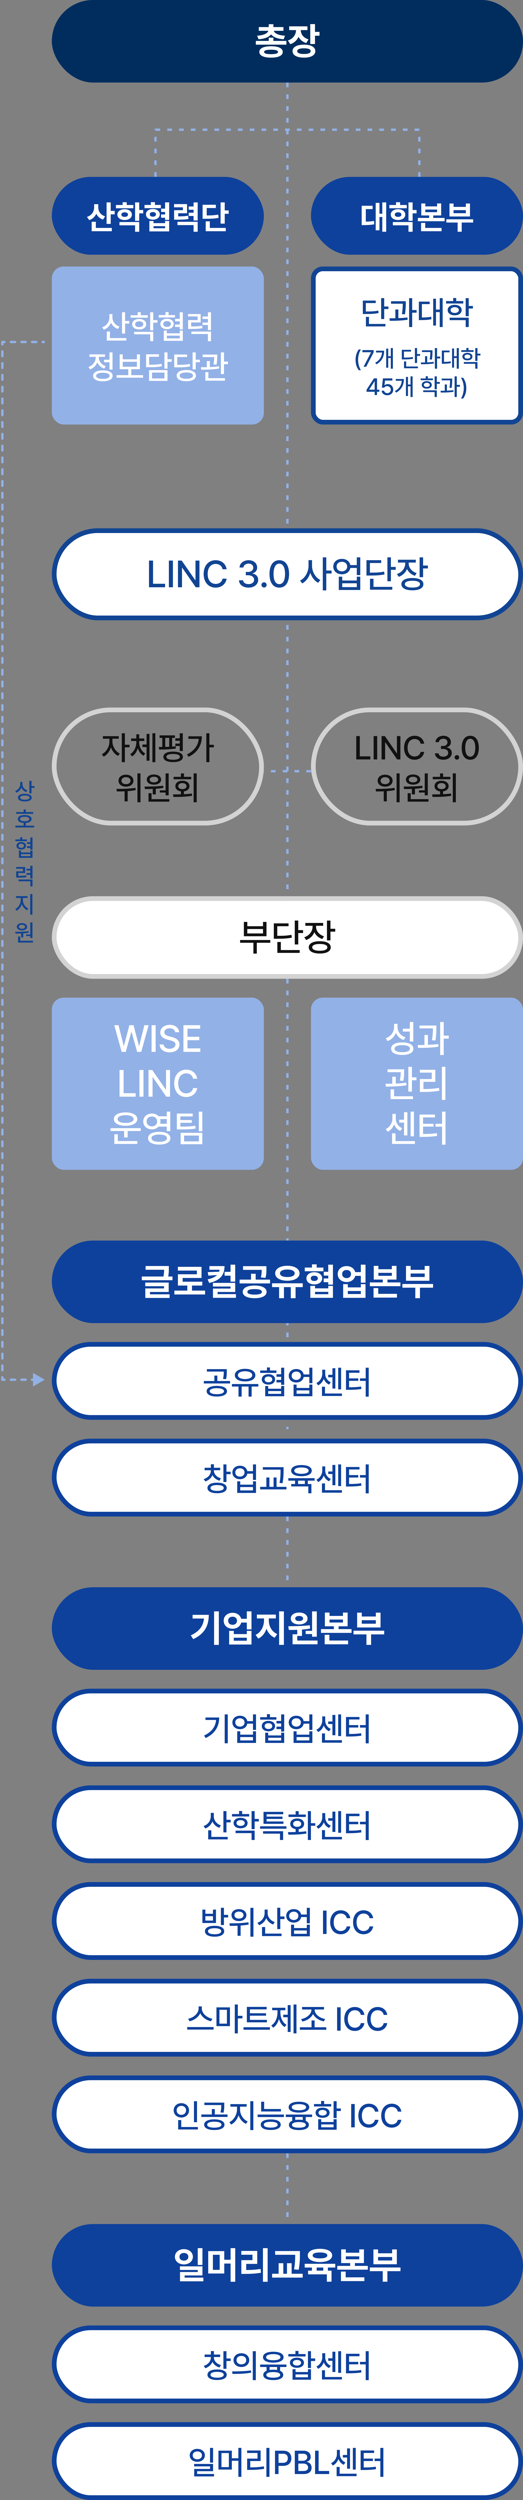 <svg width="222" height="1060" viewBox="0 0 222 1060" fill="none" xmlns="http://www.w3.org/2000/svg">
<rect x="0" y="0" width="222" height="1060" fill="#808080" stroke="none"/>
<path d="M122 35L122 606" stroke="#92B1E7" stroke-linejoin="round" stroke-dasharray="2 3"/>
<path d="M122 643L122 673" stroke="#92B1E7" stroke-linejoin="round" stroke-dasharray="2 3"/>
<path d="M122 913L122 943" stroke="#92B1E7" stroke-linejoin="round" stroke-dasharray="2 3"/>
<rect x="22" y="526" width="200" height="35" rx="17.5" fill="#0E419C"/>
<path d="M71.664 536.797V537.766C71.672 538.68 71.672 539.82 71.391 541.25H73.211V542.812H60.195V541.25H69.383C69.609 540.094 69.656 539.164 69.672 538.375H61.789V536.797H71.664ZM61.664 545.359V543.812H71.602V547.797H63.664V548.797H71.992V550.328H61.68V546.297H69.633V545.359H61.664ZM87.039 547.219V548.859H74.023V547.219H79.508V545.078H75.523V540.297H83.57V538.734H75.508V537.141H85.539V541.859H77.523V543.453H85.867V545.078H81.492V547.219H87.039ZM95.305 536.828C95.305 540.664 93.406 542.914 88.82 543.984L88.117 542.469C90.086 542.039 91.359 541.406 92.148 540.617L88.461 540.875L88.18 539.391L93.016 539.227C93.102 538.953 93.164 538.664 93.195 538.375H88.898V536.828H95.305ZM90.383 545.484V543.953H99.836V547.797H92.367V548.719H100.148V550.281H90.398V546.359H97.867V545.484H90.383ZM95.336 540.891V539.266H97.852V536.219H99.836V543.422H97.852V540.891H95.336ZM108.086 545.078C111.195 545.078 113.148 546.062 113.164 547.766C113.148 549.445 111.195 550.445 108.086 550.438C105 550.445 103.016 549.445 103.023 547.766C103.016 546.062 105 545.078 108.086 545.078ZM101.711 544.172V542.562H106.555V540.078H108.523V542.562H114.617V544.172H101.711ZM103.164 538.422V536.859H113.086V538.016C113.094 539.148 113.094 540.367 112.68 541.828L110.727 541.641C111.047 540.352 111.086 539.391 111.102 538.422H103.164ZM105.008 547.766C105 548.531 106.125 548.922 108.086 548.922C110.047 548.922 111.18 548.531 111.18 547.766C111.18 546.977 110.047 546.555 108.086 546.562C106.125 546.555 105 546.977 105.008 547.766ZM128.508 544.125V545.734H125.461V550.438H123.43V545.734H120.523V550.438H118.477V545.734H115.492V544.125H128.508ZM116.805 539.906C116.797 537.945 118.906 536.695 121.961 536.688C125.016 536.695 127.148 537.945 127.148 539.906C127.148 541.82 125.016 543.039 121.961 543.031C118.906 543.039 116.797 541.82 116.805 539.906ZM118.852 539.906C118.844 540.906 120.055 541.461 121.961 541.469C123.883 541.461 125.086 540.906 125.086 539.906C125.086 538.859 123.883 538.289 121.961 538.281C120.055 538.289 118.844 538.859 118.852 539.906ZM137.273 537.453V539.016H129.367V537.453H132.43V536.094H134.414V537.453H137.273ZM130.07 542.016C130.055 540.484 131.438 539.422 133.398 539.422C135.352 539.422 136.758 540.484 136.773 542.016C136.758 543.555 135.352 544.586 133.398 544.594C131.438 544.586 130.055 543.555 130.07 542.016ZM131.727 550.281V545.219H133.727V546.266H139.352V545.219H141.32V550.281H131.727ZM131.93 542.016C131.922 542.727 132.5 543.148 133.398 543.141C134.289 543.148 134.914 542.727 134.914 542.016C134.914 541.305 134.289 540.914 133.398 540.906C132.5 540.914 131.922 541.305 131.93 542.016ZM133.727 548.75H139.352V547.75H133.727V548.75ZM137.398 543.656V542.062H139.336V540.859H137.43V539.25H139.336V536.219H141.32V544.688H139.336V543.656H137.398ZM147.133 536.828C148.945 536.812 150.391 537.852 150.781 539.375H153.164V536.219H155.148V543.859H153.164V540.969H150.789C150.422 542.531 148.961 543.594 147.133 543.594C144.945 543.594 143.336 542.172 143.352 540.188C143.336 538.242 144.945 536.812 147.133 536.828ZM145.242 540.188C145.234 541.25 146.016 541.922 147.133 541.922C148.211 541.922 148.984 541.25 148.992 540.188C148.984 539.125 148.211 538.477 147.133 538.484C146.016 538.477 145.234 539.125 145.242 540.188ZM145.664 550.281V544.484H147.633V545.859H153.164V544.484H155.148V550.281H145.664ZM147.633 548.672H153.164V547.391H147.633V548.672ZM160.617 536.734V538.156H166.32V536.734H168.305V542.547H164.461V543.75H169.961V545.344H156.992V543.75H162.461V542.547H158.648V536.734H160.617ZM158.555 550.188V546.156H160.555V548.594H168.492V550.188H158.555ZM160.617 540.953H166.32V539.688H160.617V540.953ZM183.82 544.422V545.984H178.258V550.438H176.289V545.984H170.805V544.422H183.82ZM172.336 543.047V536.766H174.305V538.406H180.273V536.766H182.273V543.047H172.336ZM174.305 541.453H180.273V539.969H174.305V541.453Z" fill="white"/>
<rect x="23" y="570" width="198" height="31" rx="15.5" fill="white"/>
<rect x="23" y="570" width="198" height="31" rx="15.5" stroke="#0E419C" stroke-width="2"/>
<path d="M92.026 587.609C94.678 587.609 96.353 588.45 96.36 589.879C96.353 591.301 94.678 592.142 92.026 592.135C89.401 592.142 87.719 591.301 87.719 589.879C87.719 588.45 89.401 587.609 92.026 587.609ZM86.516 586.598V585.545H90.987V583.248H92.258V585.545H97.659V586.598H86.516ZM87.815 581.553V580.514H96.264V581.539C96.271 582.517 96.271 583.528 95.922 584.793L94.651 584.656C94.979 583.405 94.979 582.503 94.979 581.553H87.815ZM89.018 589.879C89.004 590.672 90.173 591.13 92.026 591.137C93.899 591.13 95.061 590.672 95.075 589.879C95.061 589.072 93.899 588.601 92.026 588.594C90.173 588.601 89.004 589.072 89.018 589.879ZM109.659 586.83V587.896H106.815V592.162H105.503V587.896H102.577V592.162H101.237V587.896H98.448V586.83H109.659ZM99.665 583.084C99.672 581.43 101.436 580.377 104.026 580.377C106.617 580.377 108.395 581.43 108.388 583.084C108.395 584.718 106.617 585.75 104.026 585.736C101.436 585.75 99.672 584.718 99.665 583.084ZM101.005 583.084C100.998 584.089 102.208 584.711 104.026 584.711C105.852 584.711 107.055 584.089 107.062 583.084C107.055 582.052 105.852 581.423 104.026 581.416C102.208 581.423 100.998 582.052 101.005 583.084ZM117.326 581.088V582.127H110.435V581.088H113.306V579.803H114.591V581.088H117.326ZM111.119 584.861C111.119 583.542 112.267 582.653 113.935 582.646C115.583 582.653 116.758 583.542 116.765 584.861C116.758 586.194 115.583 587.069 113.935 587.076C112.267 587.069 111.119 586.194 111.119 584.861ZM112.336 584.861C112.329 585.62 112.965 586.105 113.935 586.105C114.892 586.105 115.549 585.62 115.562 584.861C115.549 584.116 114.892 583.638 113.935 583.645C112.965 583.638 112.329 584.116 112.336 584.861ZM112.568 592.012V587.664H113.853V588.826H119.349V587.664H120.634V592.012H112.568ZM113.853 590.986H119.349V589.824H113.853V590.986ZM117.353 586.146V585.094H119.336V583.754H117.367V582.688H119.336V579.912H120.634V587.172H119.336V586.146H117.353ZM125.772 580.473C127.385 580.459 128.636 581.396 128.903 582.77H131.295V579.912H132.594V586.488H131.295V583.836H128.909C128.657 585.244 127.399 586.188 125.772 586.188C123.899 586.188 122.552 585.005 122.559 583.316C122.552 581.648 123.899 580.459 125.772 580.473ZM123.803 583.316C123.796 584.362 124.617 585.094 125.772 585.094C126.907 585.094 127.713 584.362 127.713 583.316C127.713 582.264 126.907 581.546 125.772 581.553C124.617 581.546 123.796 582.264 123.803 583.316ZM124.61 592.012V587.076H125.895V588.498H131.295V587.076H132.594V592.012H124.61ZM125.895 590.945H131.295V589.523H125.895V590.945ZM144.786 579.912V589.1H143.556V579.912H144.786ZM134.313 586.393C135.927 585.627 136.795 583.959 136.788 582.51V580.76H138.046V582.51C138.046 583.945 138.846 585.395 140.411 586.078L139.686 587.076C138.6 586.577 137.848 585.702 137.437 584.643C136.993 585.818 136.186 586.844 135.038 587.391L134.313 586.393ZM136.665 591.902V587.979H137.95V590.85H145.142V591.902H136.665ZM139.317 583.986V582.92H141.108V580.131H142.352V588.744H141.108V583.986H139.317ZM156.513 579.912V592.189H155.228V585.504H152.795V584.438H155.228V579.912H156.513ZM146.861 589.291V581.006H152.589V582.059H148.173V584.438H152.07V585.477H148.173V588.211C150.224 588.211 151.646 588.149 153.273 587.869L153.41 588.922C151.626 589.209 150.087 589.284 147.818 589.291H146.861Z" fill="#0E419C"/>
<rect x="23" y="611" width="198" height="31" rx="15.5" fill="white"/>
<rect x="23" y="611" width="198" height="31" rx="15.5" stroke="#0E419C" stroke-width="2"/>
<path d="M90.795 623.537C90.795 624.959 91.903 626.278 93.776 626.805L93.174 627.83C91.766 627.42 90.72 626.552 90.18 625.438C89.64 626.695 88.574 627.673 87.131 628.145L86.489 627.119C88.362 626.565 89.51 625.123 89.51 623.537V623.387H86.844V622.334H89.51V620.857H90.809V622.334H93.461V623.387H90.795V623.537ZM88.061 630.906C88.061 629.471 89.613 628.657 92.176 628.664C94.712 628.657 96.237 629.471 96.237 630.906C96.237 632.314 94.712 633.128 92.176 633.135C89.613 633.128 88.061 632.314 88.061 630.906ZM89.36 630.906C89.353 631.692 90.392 632.13 92.176 632.137C93.933 632.13 94.972 631.692 94.965 630.906C94.972 630.1 93.933 629.676 92.176 629.676C90.392 629.676 89.353 630.1 89.36 630.906ZM94.829 628.377V620.912H96.127V624.002H97.905V625.068H96.127V628.377H94.829ZM101.853 621.473C103.466 621.459 104.717 622.396 104.983 623.77H107.376V620.912H108.675V627.488H107.376V624.836H104.99C104.737 626.244 103.48 627.188 101.853 627.188C99.98 627.188 98.633 626.005 98.64 624.316C98.633 622.648 99.98 621.459 101.853 621.473ZM99.884 624.316C99.877 625.362 100.697 626.094 101.853 626.094C102.987 626.094 103.794 625.362 103.794 624.316C103.794 623.264 102.987 622.546 101.853 622.553C100.697 622.546 99.877 623.264 99.884 624.316ZM100.69 633.012V628.076H101.976V629.498H107.376V628.076H108.675V633.012H100.69ZM101.976 631.945H107.376V630.523H101.976V631.945ZM120.375 622.088V623.4C120.361 624.938 120.361 626.552 119.924 628.896L118.652 628.76C119.083 626.545 119.083 624.904 119.076 623.4V623.141H111.57V622.088H120.375ZM110.422 631.508V630.428H113.06V626.463H114.359V630.428H116.123V626.463H117.394V630.428H121.591V631.508H110.422ZM133.551 626.75V627.803H130.666V629.225H132.184V633.162H130.871V630.25H123.625V629.225H125.239V627.803H122.381V626.75H133.551ZM123.584 623.551C123.577 622.067 125.28 621.179 127.959 621.186C130.632 621.179 132.327 622.067 132.334 623.551C132.327 625.027 130.632 625.923 127.959 625.916C125.28 625.923 123.577 625.027 123.584 623.551ZM124.924 623.551C124.917 624.405 126.073 624.904 127.959 624.904C129.832 624.904 131.001 624.405 130.994 623.551C131.001 622.703 129.832 622.204 127.959 622.211C126.073 622.204 124.917 622.703 124.924 623.551ZM126.537 629.225H129.395V627.803H126.537V629.225ZM144.786 620.912V630.1H143.556V620.912H144.786ZM134.313 627.393C135.927 626.627 136.795 624.959 136.788 623.51V621.76H138.046V623.51C138.046 624.945 138.846 626.395 140.411 627.078L139.686 628.076C138.6 627.577 137.848 626.702 137.437 625.643C136.993 626.818 136.186 627.844 135.038 628.391L134.313 627.393ZM136.665 632.902V628.979H137.95V631.85H145.142V632.902H136.665ZM139.317 624.986V623.92H141.108V621.131H142.352V629.744H141.108V624.986H139.317ZM156.513 620.912V633.189H155.228V626.504H152.795V625.438H155.228V620.912H156.513ZM146.861 630.291V622.006H152.589V623.059H148.173V625.438H152.07V626.477H148.173V629.211C150.224 629.211 151.646 629.149 153.273 628.869L153.41 629.922C151.626 630.209 150.087 630.284 147.818 630.291H146.861Z" fill="#0E419C"/>
<rect x="22" y="943" width="200" height="35" rx="17.5" fill="#0E419C"/>
<path d="M78.07 953.641C80.234 953.633 81.859 954.992 81.867 956.891C81.859 958.773 80.234 960.117 78.07 960.125C75.875 960.117 74.242 958.773 74.242 956.891C74.242 954.992 75.875 953.633 78.07 953.641ZM76.18 956.891C76.164 957.906 76.969 958.508 78.07 958.516C79.148 958.508 79.938 957.906 79.945 956.891C79.938 955.867 79.148 955.266 78.07 955.266C76.977 955.266 76.164 955.867 76.18 956.891ZM76.383 962.469V960.938H85.93V964.797H78.367V965.719H86.32V967.281H76.414V963.344H83.945V962.469H76.383ZM83.93 960.344V953.219H85.93V960.344H83.93ZM95.195 954.484V958.141H97.883V953.219H99.852V967.469H97.883V959.75H95.195V963.969H88.383V954.484H95.195ZM90.367 962.422H93.242V956.031H90.367V962.422ZM113.602 953.219V967.469H111.617V953.219H113.602ZM102.43 956.016V954.406H109.195V959.891H104.508V962.5C106.68 962.484 108.516 962.375 110.602 962.031L110.773 963.641C108.438 964.055 106.32 964.141 103.727 964.141H102.445V958.312H107.164V956.016H102.43ZM127.305 954.453V955.844C127.297 957.578 127.297 959.523 126.773 962.391L124.82 962.219C125.281 959.609 125.297 957.68 125.305 956.031H116.789V954.453H127.305ZM115.508 965.703V964.078H118.273V959.609H120.258V964.078H121.82V959.609H123.789V964.078H128.477V965.703H115.508ZM142.305 959.859V961.438H139.18V962.766H140.727V967.438H138.742V964.328H130.773V962.766H132.398V961.438H129.336V959.859H142.305ZM130.633 956.297C130.633 954.562 132.672 953.492 135.82 953.5C138.945 953.492 140.984 954.562 140.992 956.297C140.984 958.039 138.945 959.109 135.82 959.109C132.672 959.109 130.633 958.039 130.633 956.297ZM132.711 956.297C132.695 957.141 133.828 957.562 135.82 957.562C137.781 957.562 138.93 957.141 138.93 956.297C138.93 955.477 137.781 955.039 135.82 955.047C133.828 955.039 132.695 955.477 132.711 956.297ZM134.414 962.766H137.211V961.438H134.414V962.766ZM146.789 953.734V955.156H152.492V953.734H154.477V959.547H150.633V960.75H156.133V962.344H143.164V960.75H148.633V959.547H144.82V953.734H146.789ZM144.727 967.188V963.156H146.727V965.594H154.664V967.188H144.727ZM146.789 957.953H152.492V956.688H146.789V957.953ZM169.992 961.422V962.984H164.43V967.438H162.461V962.984H156.977V961.422H169.992ZM158.508 960.047V953.766H160.477V955.406H166.445V953.766H168.445V960.047H158.508ZM160.477 958.453H166.445V956.969H160.477V958.453Z" fill="white"/>
<rect x="23" y="987" width="198" height="31" rx="15.5" fill="white"/>
<rect x="23" y="987" width="198" height="31" rx="15.5" stroke="#0E419C" stroke-width="2"/>
<path d="M90.795 999.537C90.795 1000.96 91.903 1002.28 93.776 1002.8L93.174 1003.83C91.766 1003.42 90.72 1002.55 90.18 1001.44C89.64 1002.7 88.574 1003.67 87.131 1004.14L86.489 1003.12C88.362 1002.57 89.51 1001.12 89.51 999.537V999.387H86.844V998.334H89.51V996.857H90.809V998.334H93.461V999.387H90.795V999.537ZM88.061 1006.91C88.061 1005.47 89.613 1004.66 92.176 1004.66C94.712 1004.66 96.237 1005.47 96.237 1006.91C96.237 1008.31 94.712 1009.13 92.176 1009.13C89.613 1009.13 88.061 1008.31 88.061 1006.91ZM89.36 1006.91C89.353 1007.69 90.392 1008.13 92.176 1008.14C93.933 1008.13 94.972 1007.69 94.965 1006.91C94.972 1006.1 93.933 1005.68 92.176 1005.68C90.392 1005.68 89.353 1006.1 89.36 1006.91ZM94.829 1004.38V996.912H96.127V1000H97.905V1001.07H96.127V1004.38H94.829ZM102.454 997.787C104.389 997.78 105.783 998.977 105.79 1000.7C105.783 1002.42 104.389 1003.62 102.454 1003.62C100.526 1003.62 99.111 1002.42 99.118 1000.7C99.111 998.977 100.526 997.78 102.454 997.787ZM98.53 1005.47C100.759 1005.47 103.849 1005.45 106.528 1005.06L106.624 1006C103.856 1006.54 100.882 1006.55 98.694 1006.55L98.53 1005.47ZM100.403 1000.7C100.39 1001.79 101.265 1002.49 102.454 1002.49C103.644 1002.49 104.519 1001.79 104.519 1000.7C104.519 999.626 103.644 998.908 102.454 998.908C101.265 998.908 100.39 999.626 100.403 1000.7ZM107.294 1009.19V996.912H108.593V1009.19H107.294ZM121.591 1002.57V1003.62H118.898V1005.24C119.753 1005.61 120.217 1006.19 120.224 1006.96C120.217 1008.36 118.632 1009.16 116 1009.16C113.334 1009.16 111.748 1008.36 111.748 1006.96C111.748 1006.17 112.24 1005.58 113.142 1005.21V1003.62H110.422V1002.57H121.591ZM111.625 999.469C111.618 997.999 113.306 997.138 116 997.131C118.686 997.138 120.368 997.999 120.375 999.469C120.368 1000.9 118.686 1001.75 116 1001.75C113.306 1001.75 111.618 1000.9 111.625 999.469ZM112.965 999.469C112.958 1000.29 114.113 1000.75 116 1000.75C117.873 1000.75 119.042 1000.29 119.035 999.469C119.042 998.628 117.873 998.163 116 998.156C114.113 998.163 112.958 998.628 112.965 999.469ZM113.06 1006.96C113.053 1007.73 114.127 1008.15 116 1008.14C117.845 1008.15 118.925 1007.73 118.925 1006.96C118.925 1006.19 117.845 1005.76 116 1005.76C114.127 1005.76 113.053 1006.19 113.06 1006.96ZM114.441 1004.87C114.906 1004.8 115.432 1004.76 116 1004.76C116.594 1004.76 117.134 1004.8 117.613 1004.88V1003.62H114.441V1004.87ZM132.006 996.912V999.988H133.784V1001.08H132.006V1004.05H130.707V996.912H132.006ZM122.395 999.154V998.115H125.403V996.803H126.701V998.115H129.696V999.154H122.395ZM123.065 1001.81C123.058 1000.5 124.261 999.653 126.045 999.66C127.809 999.653 129.012 1000.5 129.012 1001.81C129.012 1003.11 127.809 1003.97 126.045 1003.95C124.261 1003.97 123.058 1003.11 123.065 1001.81ZM124.172 1009.01V1004.55H125.457V1005.74H130.707V1004.55H132.006V1009.01H124.172ZM124.323 1001.81C124.309 1002.54 125.006 1002.99 126.045 1003C127.084 1002.99 127.782 1002.54 127.795 1001.81C127.782 1001.09 127.084 1000.62 126.045 1000.63C125.006 1000.62 124.309 1001.09 124.323 1001.81ZM125.457 1007.97H130.707V1006.76H125.457V1007.97ZM144.786 996.912V1006.1H143.556V996.912H144.786ZM134.313 1003.39C135.927 1002.63 136.795 1000.96 136.788 999.51V997.76H138.046V999.51C138.046 1000.95 138.846 1002.39 140.411 1003.08L139.686 1004.08C138.6 1003.58 137.848 1002.7 137.437 1001.64C136.993 1002.82 136.186 1003.84 135.038 1004.39L134.313 1003.39ZM136.665 1008.9V1004.98H137.95V1007.85H145.142V1008.9H136.665ZM139.317 1000.99V999.92H141.108V997.131H142.352V1005.74H141.108V1000.99H139.317ZM156.513 996.912V1009.19H155.228V1002.5H152.795V1001.44H155.228V996.912H156.513ZM146.861 1006.29V998.006H152.589V999.059H148.173V1001.44H152.07V1002.48H148.173V1005.21C150.224 1005.21 151.646 1005.15 153.273 1004.87L153.41 1005.92C151.626 1006.21 150.087 1006.28 147.818 1006.29H146.861Z" fill="#0E419C"/>
<rect x="23" y="1028" width="198" height="31" rx="15.5" fill="white"/>
<rect x="23" y="1028" width="198" height="31" rx="15.5" stroke="#0E419C" stroke-width="2"/>
<path d="M83.758 1038.32C85.603 1038.34 86.964 1039.46 86.971 1041.07C86.964 1042.68 85.603 1043.8 83.758 1043.8C81.891 1043.8 80.538 1042.68 80.531 1041.07C80.538 1039.46 81.891 1038.34 83.758 1038.32ZM81.802 1041.07C81.796 1042.08 82.63 1042.75 83.758 1042.75C84.879 1042.75 85.713 1042.08 85.713 1041.07C85.713 1040.07 84.879 1039.4 83.758 1039.42C82.63 1039.4 81.796 1040.07 81.802 1041.07ZM82.39 1045.75V1044.71H90.443V1047.8H83.689V1048.97H90.853V1050.01H82.431V1046.83H89.158V1045.75H82.39ZM89.144 1044.15V1037.91H90.443V1044.15H89.144ZM98.41 1039.09V1042.31H101.172V1037.91H102.457V1050.19H101.172V1043.37H98.41V1047.1H92.723V1039.09H98.41ZM94.008 1046.06H97.139V1040.1H94.008V1046.06ZM114.376 1037.91V1050.19H113.077V1037.91H114.376ZM104.888 1040.07V1039.02H110.63V1043.49H106.228V1046.17C108.217 1046.16 109.946 1046.07 111.997 1045.73L112.12 1046.8C109.953 1047.16 108.107 1047.24 105.94 1047.25H104.901V1042.45H109.304V1040.07H104.888ZM116.724 1049V1039.1H120.252C122.555 1039.1 123.683 1040.48 123.683 1042.31C123.683 1044.14 122.549 1045.53 120.252 1045.53H118.228V1049H116.724ZM118.228 1044.24H120.101C121.557 1044.25 122.166 1043.43 122.166 1042.31C122.166 1041.19 121.557 1040.39 120.101 1040.39H118.228V1044.24ZM125.129 1049V1039.1H128.752C130.865 1039.1 131.883 1040.23 131.883 1041.7C131.883 1042.94 131.124 1043.56 130.215 1043.79V1043.89C131.2 1043.94 132.266 1044.8 132.266 1046.33C132.266 1047.85 131.227 1049 128.916 1049H125.129ZM126.633 1047.71H128.78C130.201 1047.71 130.776 1047.09 130.776 1046.27C130.776 1045.32 130.024 1044.56 128.834 1044.56H126.633V1047.71ZM126.633 1043.38H128.629C129.627 1043.37 130.407 1042.77 130.407 1041.82C130.407 1041 129.839 1040.39 128.657 1040.39H126.633V1043.38ZM133.739 1049V1039.1H135.243V1047.7H139.714V1049H133.739ZM151.004 1037.91V1047.1H149.773V1037.91H151.004ZM140.531 1044.39C142.144 1043.63 143.012 1041.96 143.005 1040.51V1038.76H144.263V1040.51C144.263 1041.95 145.063 1043.39 146.629 1044.08L145.904 1045.08C144.817 1044.58 144.065 1043.7 143.655 1042.64C143.211 1043.82 142.404 1044.84 141.255 1045.39L140.531 1044.39ZM142.882 1049.9V1045.98H144.168V1048.85H151.359V1049.9H142.882ZM145.535 1041.99V1040.92H147.326V1038.13H148.57V1046.74H147.326V1041.99H145.535ZM162.731 1037.91V1050.19H161.446V1043.5H159.012V1042.44H161.446V1037.91H162.731ZM153.078 1047.29V1039.01H158.807V1040.06H154.391V1042.44H158.287V1043.48H154.391V1046.21C156.442 1046.21 157.864 1046.15 159.49 1045.87L159.627 1046.92C157.843 1047.21 156.305 1047.28 154.035 1047.29H153.078Z" fill="#0E419C"/>
<rect x="22" y="673" width="200" height="35" rx="17.5" fill="#0E419C"/>
<path d="M92.891 683.219V697.438H90.875V683.219H92.891ZM80.984 693.406C84.656 691.672 86.273 689.422 86.594 686.266H81.75V684.703H88.625C88.617 689.016 87.109 692.602 82.031 695L80.984 693.406ZM98.734 683.828C100.547 683.812 101.992 684.852 102.383 686.375H104.766V683.219H106.75V690.859H104.766V687.969H102.391C102.023 689.531 100.562 690.594 98.734 690.594C96.547 690.594 94.938 689.172 94.953 687.188C94.938 685.242 96.547 683.812 98.734 683.828ZM96.844 687.188C96.836 688.25 97.617 688.922 98.734 688.922C99.812 688.922 100.586 688.25 100.594 687.188C100.586 686.125 99.812 685.477 98.734 685.484C97.617 685.477 96.836 686.125 96.844 687.188ZM97.266 697.281V691.484H99.234V692.859H104.766V691.484H106.75V697.281H97.266ZM99.234 695.672H104.766V694.391H99.234V695.672ZM114.109 687.094C114.102 689.391 115.289 691.852 117.672 692.844L116.594 694.406C114.922 693.695 113.766 692.281 113.125 690.562C112.484 692.43 111.305 693.992 109.625 694.766L108.484 693.188C110.844 692.133 112.062 689.5 112.062 687.094V686.219H109.047V684.594H117.078V686.219H114.109V687.094ZM118.484 697.438V683.219H120.5V697.438H118.484ZM134.469 683.234V693.969H132.469V692.844H129.75V691.484H132.469V683.234H134.469ZM122.375 689.531C124.977 689.516 128.492 689.477 131.5 689.109L131.609 690.531C130.484 690.719 129.32 690.852 128.172 690.938V693.641H126.172V695.594H134.781V697.188H124.188V692.938H126.172V691.055C124.898 691.102 123.688 691.109 122.609 691.109L122.375 689.531ZM123.422 686.266C123.422 684.75 124.883 683.711 127 683.719C129.062 683.711 130.539 684.75 130.547 686.266C130.539 687.789 129.062 688.773 127 688.766C124.883 688.773 123.422 687.789 123.422 686.266ZM125.312 686.266C125.305 686.953 125.984 687.336 127 687.328C127.953 687.336 128.641 686.953 128.656 686.266C128.641 685.562 127.953 685.172 127 685.172C125.984 685.172 125.305 685.562 125.312 686.266ZM139.875 683.734V685.156H145.578V683.734H147.562V689.547H143.719V690.75H149.219V692.344H136.25V690.75H141.719V689.547H137.906V683.734H139.875ZM137.812 697.188V693.156H139.812V695.594H147.75V697.188H137.812ZM139.875 687.953H145.578V686.688H139.875V687.953ZM163.078 691.422V692.984H157.516V697.438H155.547V692.984H150.062V691.422H163.078ZM151.594 690.047V683.766H153.562V685.406H159.531V683.766H161.531V690.047H151.594ZM153.562 688.453H159.531V686.969H153.562V688.453Z" fill="white"/>
<rect x="23" y="717" width="198" height="31" rx="15.5" fill="white"/>
<rect x="23" y="717" width="198" height="31" rx="15.5" stroke="#0E419C" stroke-width="2"/>
<path d="M96.688 726.912V739.162H95.375V726.912H96.688ZM86.625 735.881C89.879 734.329 91.472 732.121 91.725 729.264H87.213V728.225H93.037C93.037 731.813 91.513 734.917 87.309 736.934L86.625 735.881ZM101.853 727.473C103.466 727.459 104.717 728.396 104.983 729.77H107.376V726.912H108.675V733.488H107.376V730.836H104.99C104.737 732.244 103.48 733.188 101.853 733.188C99.98 733.188 98.633 732.005 98.64 730.316C98.633 728.648 99.98 727.459 101.853 727.473ZM99.884 730.316C99.877 731.362 100.697 732.094 101.853 732.094C102.987 732.094 103.794 731.362 103.794 730.316C103.794 729.264 102.987 728.546 101.853 728.553C100.697 728.546 99.877 729.264 99.884 730.316ZM100.69 739.012V734.076H101.976V735.498H107.376V734.076H108.675V739.012H100.69ZM101.976 737.945H107.376V736.523H101.976V737.945ZM117.326 728.088V729.127H110.435V728.088H113.306V726.803H114.591V728.088H117.326ZM111.119 731.861C111.119 730.542 112.267 729.653 113.935 729.646C115.583 729.653 116.758 730.542 116.765 731.861C116.758 733.194 115.583 734.069 113.935 734.076C112.267 734.069 111.119 733.194 111.119 731.861ZM112.336 731.861C112.329 732.62 112.965 733.105 113.935 733.105C114.892 733.105 115.549 732.62 115.562 731.861C115.549 731.116 114.892 730.638 113.935 730.645C112.965 730.638 112.329 731.116 112.336 731.861ZM112.568 739.012V734.664H113.853V735.826H119.349V734.664H120.634V739.012H112.568ZM113.853 737.986H119.349V736.824H113.853V737.986ZM117.353 733.146V732.094H119.336V730.754H117.367V729.688H119.336V726.912H120.634V734.172H119.336V733.146H117.353ZM125.772 727.473C127.385 727.459 128.636 728.396 128.903 729.77H131.295V726.912H132.594V733.488H131.295V730.836H128.909C128.657 732.244 127.399 733.188 125.772 733.188C123.899 733.188 122.552 732.005 122.559 730.316C122.552 728.648 123.899 727.459 125.772 727.473ZM123.803 730.316C123.796 731.362 124.617 732.094 125.772 732.094C126.907 732.094 127.713 731.362 127.713 730.316C127.713 729.264 126.907 728.546 125.772 728.553C124.617 728.546 123.796 729.264 123.803 730.316ZM124.61 739.012V734.076H125.895V735.498H131.295V734.076H132.594V739.012H124.61ZM125.895 737.945H131.295V736.523H125.895V737.945ZM144.786 726.912V736.1H143.556V726.912H144.786ZM134.313 733.393C135.927 732.627 136.795 730.959 136.788 729.51V727.76H138.046V729.51C138.046 730.945 138.846 732.395 140.411 733.078L139.686 734.076C138.6 733.577 137.848 732.702 137.437 731.643C136.993 732.818 136.186 733.844 135.038 734.391L134.313 733.393ZM136.665 738.902V734.979H137.95V737.85H145.142V738.902H136.665ZM139.317 730.986V729.92H141.108V727.131H142.352V735.744H141.108V730.986H139.317ZM156.513 726.912V739.189H155.228V732.504H152.795V731.438H155.228V726.912H156.513ZM146.861 736.291V728.006H152.589V729.059H148.173V731.438H152.07V732.477H148.173V735.211C150.224 735.211 151.646 735.149 153.273 734.869L153.41 735.922C151.626 736.209 150.087 736.284 147.818 736.291H146.861Z" fill="#0E419C"/>
<rect x="23" y="758" width="198" height="31" rx="15.5" fill="white"/>
<rect x="23" y="758" width="198" height="31" rx="15.5" stroke="#0E419C" stroke-width="2"/>
<path d="M90.754 770.154C90.754 771.795 91.896 773.34 93.762 773.969L93.092 774.994C91.718 774.516 90.693 773.538 90.153 772.301C89.62 773.682 88.567 774.748 87.131 775.281L86.407 774.256C88.348 773.593 89.462 771.938 89.469 770.113V768.664H90.754V770.154ZM88.375 779.902V776.061H89.702V778.85H96.66V779.902H88.375ZM94.829 776.936V767.898H96.127V771.59H97.905V772.697H96.127V776.936H94.829ZM105.776 769.156V770.195H98.476V769.156H101.483V767.857H102.782V769.156H105.776ZM99.145 772.971C99.139 771.631 100.356 770.756 102.126 770.742C103.89 770.756 105.093 771.631 105.093 772.971C105.093 774.317 103.89 775.199 102.126 775.199C100.356 775.199 99.139 774.317 99.145 772.971ZM99.993 777.25V776.197H108.087V780.162H106.788V777.25H99.993ZM100.403 772.971C100.39 773.729 101.087 774.188 102.126 774.188C103.165 774.188 103.862 773.729 103.876 772.971C103.862 772.219 103.165 771.747 102.126 771.74C101.087 771.747 100.39 772.219 100.403 772.971ZM106.788 775.568V767.912H108.087V771.234H109.864V772.314H108.087V775.568H106.788ZM121.591 774.352V775.377H110.394V774.352H121.591ZM111.666 777.482V776.443H120.17V780.162H118.843V777.482H111.666ZM111.857 773.312V768.227H120.224V769.252H113.17V770.25H119.91V771.234H113.17V772.314H120.306V773.312H111.857ZM131.979 767.912V773.039H133.825V774.133H131.979V780.162H130.68V767.912H131.979ZM122.231 776.826C123.195 776.826 124.316 776.826 125.485 776.792V775.548C124.104 775.343 123.201 774.509 123.215 773.326C123.201 771.945 124.398 771.036 126.141 771.029C127.877 771.036 129.087 771.945 129.094 773.326C129.087 774.509 128.171 775.35 126.784 775.548V776.744C127.87 776.689 128.964 776.601 129.983 776.457L130.065 777.414C127.412 777.886 124.548 777.913 122.436 777.906L122.231 776.826ZM122.463 770.4V769.361H125.485V767.939H126.784V769.361H129.805V770.4H122.463ZM124.432 773.326C124.432 774.105 125.116 774.591 126.141 774.584C127.166 774.591 127.843 774.105 127.85 773.326C127.843 772.54 127.166 772.041 126.141 772.041C125.116 772.041 124.432 772.54 124.432 773.326ZM144.786 767.912V777.1H143.556V767.912H144.786ZM134.313 774.393C135.927 773.627 136.795 771.959 136.788 770.51V768.76H138.046V770.51C138.046 771.945 138.846 773.395 140.411 774.078L139.686 775.076C138.6 774.577 137.848 773.702 137.437 772.643C136.993 773.818 136.186 774.844 135.038 775.391L134.313 774.393ZM136.665 779.902V775.979H137.95V778.85H145.142V779.902H136.665ZM139.317 771.986V770.92H141.108V768.131H142.352V776.744H141.108V771.986H139.317ZM156.513 767.912V780.189H155.228V773.504H152.795V772.438H155.228V767.912H156.513ZM146.861 777.291V769.006H152.589V770.059H148.173V772.438H152.07V773.477H148.173V776.211C150.224 776.211 151.646 776.149 153.273 775.869L153.41 776.922C151.626 777.209 150.087 777.284 147.818 777.291H146.861Z" fill="#0E419C"/>
<rect x="23" y="799" width="198" height="31" rx="15.5" fill="white"/>
<rect x="23" y="799" width="198" height="31" rx="15.5" stroke="#0E419C" stroke-width="2"/>
<path d="M91.106 816.541C93.629 816.541 95.167 817.389 95.167 818.838C95.167 820.308 93.629 821.155 91.106 821.162C88.556 821.155 86.991 820.308 86.991 818.838C86.991 817.389 88.556 816.541 91.106 816.541ZM85.911 815.365V809.678H87.182V811.441H90.395V809.678H91.68V815.365H85.911ZM87.182 814.326H90.395V812.467H87.182V814.326ZM88.29 818.838C88.283 819.658 89.336 820.123 91.106 820.123C92.863 820.123 93.902 819.658 93.895 818.838C93.902 818.024 92.863 817.566 91.106 817.566C89.336 817.566 88.283 818.024 88.29 818.838ZM93.759 816.227V808.912H95.057V811.906H96.835V813.014H95.057V816.227H93.759ZM101.412 809.473C103.257 809.466 104.59 810.498 104.597 812.016C104.59 813.52 103.257 814.559 101.412 814.545C99.573 814.559 98.246 813.52 98.253 812.016C98.246 810.498 99.573 809.466 101.412 809.473ZM97.378 815.502C99.641 815.502 102.765 815.454 105.445 815.051L105.54 816.021C104.419 816.233 103.264 816.363 102.136 816.438V820.779H100.837V816.514C99.648 816.568 98.527 816.575 97.556 816.582L97.378 815.502ZM99.511 812.016C99.498 812.904 100.297 813.492 101.412 813.479C102.553 813.492 103.353 812.904 103.353 812.016C103.353 811.12 102.553 810.519 101.412 810.525C100.297 810.519 99.498 811.12 99.511 812.016ZM106.292 821.162V808.926H107.578V821.162H106.292ZM113.604 811.154C113.604 812.795 114.745 814.34 116.611 814.969L115.941 815.994C114.567 815.516 113.542 814.538 113.002 813.301C112.469 814.682 111.416 815.748 109.981 816.281L109.256 815.256C111.197 814.593 112.312 812.938 112.318 811.113V809.664H113.604V811.154ZM111.225 820.902V817.061H112.551V819.85H119.51V820.902H111.225ZM117.678 817.936V808.898H118.977V812.59H120.754V813.697H118.977V817.936H117.678ZM124.702 809.473C126.315 809.459 127.566 810.396 127.833 811.77H130.225V808.912H131.524V815.488H130.225V812.836H127.84C127.587 814.244 126.329 815.188 124.702 815.188C122.829 815.188 121.482 814.005 121.489 812.316C121.482 810.648 122.829 809.459 124.702 809.473ZM122.733 812.316C122.726 813.362 123.547 814.094 124.702 814.094C125.837 814.094 126.643 813.362 126.643 812.316C126.643 811.264 125.837 810.546 124.702 810.553C123.547 810.546 122.726 811.264 122.733 812.316ZM123.54 821.012V816.076H124.825V817.498H130.225V816.076H131.524V821.012H123.54ZM124.825 819.945H130.225V818.523H124.825V819.945ZM138.613 810.102V820H137.109V810.102H138.613ZM147.182 813.328C146.943 812.05 145.883 811.339 144.626 811.346C142.917 811.339 141.652 812.651 141.645 815.051C141.652 817.464 142.923 818.763 144.626 818.756C145.87 818.763 146.922 818.065 147.182 816.801L148.7 816.814C148.385 818.77 146.793 820.137 144.612 820.137C142.035 820.137 140.155 818.216 140.155 815.051C140.155 811.886 142.048 809.965 144.612 809.965C146.704 809.965 148.365 811.202 148.7 813.328H147.182ZM156.886 813.328C156.647 812.05 155.587 811.339 154.329 811.346C152.62 811.339 151.356 812.651 151.349 815.051C151.356 817.464 152.627 818.763 154.329 818.756C155.573 818.763 156.626 818.065 156.886 816.801L158.404 816.814C158.089 818.77 156.496 820.137 154.316 820.137C151.739 820.137 149.859 818.216 149.859 815.051C149.859 811.886 151.752 809.965 154.316 809.965C156.407 809.965 158.069 811.202 158.404 813.328H156.886Z" fill="#0E419C"/>
<rect x="23" y="840" width="198" height="31" rx="15.5" fill="white"/>
<rect x="23" y="840" width="198" height="31" rx="15.5" stroke="#0E419C" stroke-width="2"/>
<path d="M85.673 851.648C85.673 853.645 87.799 855.531 90.158 855.955L89.556 857.035C87.594 856.611 85.796 855.326 85.003 853.604C84.197 855.319 82.399 856.598 80.437 857.035L79.863 855.955C82.187 855.518 84.299 853.645 84.306 851.648V850.719H85.673V851.648ZM79.453 860.549V859.469H90.663V860.549H79.453ZM97.606 851.129V859.086H91.877V851.129H97.606ZM93.148 858.033H96.32V852.154H93.148V858.033ZM99.656 862.162V849.912H100.955V854.711H102.924V855.805H100.955V862.162H99.656ZM113.311 856.434V857.473H104.78V850.924H113.188V851.977H106.093V853.631H112.928V854.656H106.093V856.434H113.311ZM103.372 860.617V859.551H114.583V860.617H103.372ZM125.845 849.912V862.162H124.601V849.912H125.845ZM115.154 858.785C116.89 857.739 117.772 855.511 117.779 853.33V852.346H115.523V851.293H121.128V852.346H119.023V853.33C119.023 855.422 119.87 857.521 121.593 858.512L120.814 859.469C119.645 858.771 118.845 857.521 118.414 856.044C117.977 857.644 117.143 859.011 115.947 859.756L115.154 858.785ZM120.226 855.312V854.246H122.126V850.172H123.357V861.547H122.126V855.312H120.226ZM138.502 859.564V860.631H127.291V859.564H132.24V856.666H133.539V859.564H138.502ZM127.811 856.105C130.087 855.723 132.199 854.021 132.199 852.141V852.031H128.221V850.965H137.531V852.031H133.553V852.141C133.553 854.021 135.679 855.688 138.01 856.051L137.49 857.076C135.508 856.707 133.683 855.559 132.883 853.945C132.097 855.579 130.285 856.748 128.344 857.131L127.811 856.105ZM144.593 851.102V861H143.089V851.102H144.593ZM153.162 854.328C152.923 853.05 151.863 852.339 150.605 852.346C148.896 852.339 147.632 853.651 147.625 856.051C147.632 858.464 148.903 859.763 150.605 859.756C151.85 859.763 152.902 859.065 153.162 857.801L154.68 857.814C154.365 859.77 152.772 861.137 150.592 861.137C148.015 861.137 146.135 859.216 146.135 856.051C146.135 852.886 148.028 850.965 150.592 850.965C152.684 850.965 154.345 852.202 154.68 854.328H153.162ZM162.866 854.328C162.627 853.05 161.567 852.339 160.309 852.346C158.6 852.339 157.336 853.651 157.329 856.051C157.336 858.464 158.607 859.763 160.309 859.756C161.553 859.763 162.606 859.065 162.866 857.801L164.383 857.814C164.069 859.77 162.476 861.137 160.295 861.137C157.718 861.137 155.838 859.216 155.838 856.051C155.838 852.886 157.732 850.965 160.295 850.965C162.387 850.965 164.048 852.202 164.383 854.328H162.866Z" fill="#0E419C"/>
<rect x="23" y="881" width="198" height="31" rx="15.5" fill="white"/>
<rect x="23" y="881" width="198" height="31" rx="15.5" stroke="#0E419C" stroke-width="2"/>
<path d="M83.631 890.926V899.826H82.332V890.926H83.631ZM73.719 894.781C73.726 893.011 75.134 891.753 76.986 891.746C78.832 891.753 80.24 893.011 80.24 894.781C80.24 896.579 78.832 897.83 76.986 897.83C75.134 897.83 73.726 896.579 73.719 894.781ZM74.99 894.781C74.984 895.937 75.845 896.695 76.986 896.695C78.108 896.695 78.969 895.937 78.969 894.781C78.969 893.653 78.108 892.881 76.986 892.881C75.845 892.881 74.984 893.653 74.99 894.781ZM75.619 902.902V898.924H76.932V901.85H84V902.902H75.619ZM90.956 898.609C93.608 898.609 95.283 899.45 95.29 900.879C95.283 902.301 93.608 903.142 90.956 903.135C88.331 903.142 86.649 902.301 86.649 900.879C86.649 899.45 88.331 898.609 90.956 898.609ZM85.446 897.598V896.545H89.917V894.248H91.188V896.545H96.589V897.598H85.446ZM86.745 892.553V891.514H95.194V892.539C95.201 893.517 95.201 894.528 94.852 895.793L93.581 895.656C93.909 894.405 93.909 893.503 93.909 892.553H86.745ZM87.948 900.879C87.934 901.672 89.103 902.13 90.956 902.137C92.829 902.13 93.991 901.672 94.005 900.879C93.991 900.072 92.829 899.601 90.956 899.594C89.103 899.601 87.934 900.072 87.948 900.879ZM101.904 894.521C101.897 896.572 103.244 898.691 105.13 899.498L104.419 900.51C102.977 899.874 101.829 898.521 101.261 896.887C100.694 898.637 99.545 900.127 98.117 900.824L97.365 899.799C99.21 898.931 100.578 896.634 100.591 894.521V893.223H97.788V892.143H104.693V893.223H101.904V894.521ZM106.238 903.162V890.912H107.537V903.162H106.238ZM119.25 894.221V895.273H110.842V891.131H112.127V894.221H119.25ZM109.352 897.639V896.572H120.535V897.639H109.352ZM110.678 900.865C110.678 899.437 112.271 898.63 114.93 898.637C117.568 898.63 119.148 899.437 119.154 900.865C119.148 902.301 117.568 903.107 114.93 903.107C112.271 903.107 110.678 902.301 110.678 900.865ZM111.99 900.865C111.983 901.651 113.057 902.103 114.93 902.109C116.775 902.103 117.856 901.651 117.856 900.865C117.856 900.072 116.775 899.655 114.93 899.648C113.057 899.655 111.983 900.072 111.99 900.865ZM132.481 896.572V897.625H129.788V899.238C130.642 899.607 131.107 900.188 131.114 900.961C131.107 902.362 129.521 903.155 126.889 903.162C124.223 903.155 122.637 902.362 122.637 900.961C122.637 900.168 123.13 899.58 124.032 899.211V897.625H121.311V896.572H132.481ZM122.514 893.469C122.507 891.999 124.196 891.138 126.889 891.131C129.576 891.138 131.257 891.999 131.264 893.469C131.257 894.904 129.576 895.752 126.889 895.752C124.196 895.752 122.507 894.904 122.514 893.469ZM123.854 893.469C123.847 894.289 125.003 894.754 126.889 894.754C128.762 894.754 129.931 894.289 129.924 893.469C129.931 892.628 128.762 892.163 126.889 892.156C125.003 892.163 123.847 892.628 123.854 893.469ZM123.95 900.961C123.943 901.733 125.016 902.15 126.889 902.137C128.735 902.15 129.815 901.733 129.815 900.961C129.815 900.188 128.735 899.758 126.889 899.758C125.016 899.758 123.943 900.188 123.95 900.961ZM125.331 898.869C125.796 898.801 126.322 898.76 126.889 898.76C127.484 898.76 128.024 898.801 128.503 898.883V897.625H125.331V898.869ZM142.896 890.912V893.988H144.673V895.082H142.896V898.049H141.597V890.912H142.896ZM133.284 893.154V892.115H136.292V890.803H137.591V892.115H140.585V893.154H133.284ZM133.954 895.807C133.948 894.501 135.151 893.653 136.935 893.66C138.699 893.653 139.902 894.501 139.902 895.807C139.902 897.112 138.699 897.967 136.935 897.953C135.151 897.967 133.948 897.112 133.954 895.807ZM135.062 903.012V898.555H136.347V899.744H141.597V898.555H142.896V903.012H135.062ZM135.212 895.807C135.199 896.538 135.896 896.989 136.935 896.996C137.974 896.989 138.671 896.538 138.685 895.807C138.671 895.089 137.974 894.624 136.935 894.631C135.896 894.624 135.199 895.089 135.212 895.807ZM136.347 901.973H141.597V900.756H136.347V901.973ZM150.573 892.102V902H149.069V892.102H150.573ZM159.142 895.328C158.903 894.05 157.843 893.339 156.585 893.346C154.876 893.339 153.612 894.651 153.605 897.051C153.612 899.464 154.883 900.763 156.585 900.756C157.829 900.763 158.882 900.065 159.142 898.801L160.659 898.814C160.345 900.77 158.752 902.137 156.572 902.137C153.994 902.137 152.114 900.216 152.114 897.051C152.114 893.886 154.008 891.965 156.572 891.965C158.663 891.965 160.324 893.202 160.659 895.328H159.142ZM168.846 895.328C168.606 894.05 167.547 893.339 166.289 893.346C164.58 893.339 163.315 894.651 163.308 897.051C163.315 899.464 164.587 900.763 166.289 900.756C167.533 900.763 168.586 900.065 168.846 898.801L170.363 898.814C170.049 900.77 168.456 902.137 166.275 902.137C163.698 902.137 161.818 900.216 161.818 897.051C161.818 893.886 163.712 891.965 166.275 891.965C168.367 891.965 170.028 893.202 170.363 895.328H168.846Z" fill="#0E419C"/>
<rect x="23" y="381" width="198" height="33" rx="16.5" fill="white"/>
<rect x="23" y="381" width="198" height="33" rx="16.5" stroke="#D3D3D3" stroke-width="2"/>
<path d="M114.73 398.562V399.734H109.012V404.328H107.558V399.734H101.918V398.562H114.73ZM103.512 396.969V390.891H104.98V392.719H111.637V390.891H113.121V396.969H103.512ZM104.98 395.781H111.637V393.906H104.98V395.781ZM126.602 390.312V394.375H128.648V395.609H126.602V400.453H125.117V390.312H126.602ZM116.227 398.031V391.516H122.477V392.719H117.695V396.797C120.422 396.805 121.953 396.719 123.711 396.359L123.883 397.562C121.992 397.938 120.336 398.031 117.336 398.031H116.227ZM117.727 404.031V399.406H119.211V402.828H127.195V404.031H117.727ZM134.16 392.906C134.153 394.688 135.395 396.312 137.52 396.984L136.817 398.141C135.223 397.633 134.059 396.578 133.442 395.25C132.832 396.781 131.606 397.992 129.926 398.578L129.16 397.391C131.348 396.672 132.668 394.867 132.676 392.922V392.531H129.598V391.328H137.176V392.531H134.16V392.906ZM131.051 401.672C131.051 400.031 132.84 399.07 135.754 399.078C138.637 399.07 140.395 400.031 140.395 401.672C140.395 403.336 138.637 404.305 135.754 404.297C132.84 404.305 131.051 403.336 131.051 401.672ZM132.535 401.672C132.528 402.609 133.731 403.133 135.754 403.125C137.762 403.133 138.949 402.609 138.942 401.672C138.949 400.758 137.762 400.242 135.754 400.25C133.731 400.242 132.528 400.758 132.535 401.672ZM138.785 398.734V390.328H140.27V393.797H142.301V395.016H140.27V398.734H138.785Z" fill="#111111"/>
<rect x="22" y="423" width="90" height="73" rx="5" fill="#92B1E7"/>
<path d="M51.64 446L48.5 434.688H50.312L52.515 443.438H52.609L54.906 434.688H56.687L58.984 443.438H59.078L61.281 434.688H63.093L59.953 446H58.218L55.843 437.547H55.75L53.375 446H51.64ZM66.058 434.688V446H64.34V434.688H66.058ZM74.352 437.672C74.242 436.617 73.32 436.016 72.023 436.016C70.641 436.016 69.766 436.727 69.758 437.688C69.758 438.758 70.922 439.18 71.82 439.391L72.914 439.688C74.359 440.039 76.172 440.828 76.18 442.875C76.172 444.789 74.648 446.188 71.977 446.188C69.445 446.188 67.852 444.922 67.742 442.859H69.461C69.562 444.094 70.656 444.68 71.977 444.688C73.422 444.68 74.469 443.953 74.477 442.844C74.469 441.859 73.531 441.461 72.336 441.141L70.992 440.781C69.172 440.281 68.047 439.359 68.039 437.781C68.047 435.828 69.781 434.531 72.07 434.531C74.367 434.531 75.969 435.844 76.023 437.672H74.352ZM77.863 446V434.688H84.957V436.172H79.582V439.594H84.582V441.062H79.582V444.516H85.02V446H77.863ZM50.748 465V453.688H52.467V463.516H57.576V465H50.748ZM60.9 453.688V465H59.182V453.688H60.9ZM72.162 453.688V465H70.584L64.85 456.734H64.756V465H63.037V453.688H64.631L70.365 461.969H70.475V453.688H72.162ZM81.971 457.375C81.698 455.914 80.487 455.102 79.049 455.109C77.096 455.102 75.651 456.602 75.643 459.344C75.651 462.102 77.104 463.586 79.049 463.578C80.471 463.586 81.674 462.789 81.971 461.344L83.705 461.359C83.346 463.594 81.526 465.156 79.033 465.156C76.088 465.156 73.94 462.961 73.94 459.344C73.94 455.727 76.104 453.531 79.033 453.531C81.424 453.531 83.323 454.945 83.705 457.375H81.971ZM59.73 478.344V479.547H54.183V482.266H52.683V479.547H46.918V478.344H59.73ZM48.324 474.5C48.316 472.75 50.301 471.664 53.308 471.656C56.316 471.664 58.285 472.75 58.277 474.5C58.285 476.242 56.316 477.328 53.308 477.328C50.301 477.328 48.316 476.242 48.324 474.5ZM48.527 485.031V480.922H50.012V483.812H58.308V485.031H48.527ZM49.918 474.5C49.902 475.508 51.262 476.125 53.308 476.125C55.363 476.125 56.707 475.508 56.715 474.5C56.707 473.461 55.363 472.852 53.308 472.844C51.262 472.852 49.902 473.461 49.918 474.5ZM64.477 472.141C65.641 472.133 66.633 472.57 67.289 473.297H70.789V471.328H72.273V479.594H70.789V477.703H67.281C66.625 478.422 65.633 478.852 64.477 478.844C62.367 478.852 60.797 477.453 60.805 475.5C60.797 473.523 62.367 472.133 64.477 472.141ZM62.227 475.5C62.219 476.727 63.164 477.594 64.477 477.578C65.75 477.594 66.695 476.727 66.695 475.5C66.695 474.242 65.75 473.406 64.477 473.422C63.164 473.406 62.219 474.242 62.227 475.5ZM62.852 482.609C62.844 480.898 64.656 479.898 67.586 479.906C70.5 479.898 72.312 480.898 72.32 482.609C72.312 484.312 70.5 485.305 67.586 485.297C64.656 485.305 62.844 484.312 62.852 482.609ZM64.305 482.609C64.297 483.57 65.531 484.133 67.586 484.125C69.641 484.133 70.867 483.57 70.867 482.609C70.867 481.609 69.641 481.055 67.586 481.047C65.531 481.055 64.297 481.609 64.305 482.609ZM67.969 474.484C68.062 474.797 68.117 475.141 68.117 475.5C68.117 475.844 68.062 476.18 67.969 476.484H70.789V474.484H67.969ZM81.801 472.156V473.375H76.567V474.906H81.41V476.062H76.567V477.688C79.363 477.688 80.996 477.633 82.895 477.312L83.051 478.5C81.028 478.844 79.285 478.883 76.223 478.875H75.067V472.156H81.801ZM76.676 485.156V480.328H85.879V485.156H76.676ZM78.145 483.953H84.426V481.484H78.145V483.953ZM84.395 479.672V471.344H85.879V479.672H84.395Z" fill="white"/>
<rect x="132" y="423" width="90" height="73" rx="5" fill="#92B1E7"/>
<path d="M168.736 435.422C168.728 437.383 170.002 439.133 172.127 439.828L171.314 440.984C169.775 440.422 168.642 439.344 168.033 437.938C167.432 439.539 166.213 440.797 164.517 441.406L163.721 440.219C165.955 439.453 167.252 437.586 167.267 435.484V434.109H168.736V435.422ZM166.017 444.656C166.01 442.961 167.807 441.977 170.752 441.984C173.682 441.977 175.478 442.961 175.486 444.656C175.478 446.344 173.682 447.305 170.752 447.297C167.807 447.305 166.01 446.344 166.017 444.656ZM167.486 444.656C167.478 445.586 168.697 446.133 170.752 446.125C172.791 446.133 174.01 445.586 174.017 444.656C174.01 443.695 172.791 443.141 170.752 443.141C168.697 443.141 167.478 443.695 167.486 444.656ZM171.002 437.391V436.172H173.955V433.328H175.439V441.594H173.955V437.391H171.002ZM185.232 434.828V435.688C185.225 436.867 185.225 438.672 184.826 441.172L183.357 441.062C183.717 438.828 183.756 437.195 183.764 436.031H178.076V434.828H185.232ZM177.295 443.109C178.17 443.102 179.147 443.094 180.17 443.07V438.828H181.639V443.023C183.123 442.961 184.647 442.867 186.045 442.688L186.123 443.797C183.209 444.266 179.951 444.328 177.467 444.312L177.295 443.109ZM186.842 447.328V433.328H188.342V439.109H190.482V440.375H188.342V447.328H186.842ZM171.564 453.391V454.172C171.549 455.109 171.549 456.5 171.205 458.312L169.736 458.172C170.041 456.625 170.088 455.492 170.103 454.609H164.502V453.391H171.564ZM163.658 459.516C164.517 459.516 165.494 459.508 166.517 459.484V456.531H167.986V459.438C169.486 459.375 171.033 459.266 172.439 459.062L172.533 460.141C169.611 460.656 166.267 460.711 163.799 460.719L163.658 459.516ZM165.783 466.031V461.891H167.267V464.828H175.299V466.031H165.783ZM173.33 462.844V452.328H174.846V456.781H176.767V458.031H174.846V462.844H173.33ZM189.061 452.328V466.359H187.576V452.328H189.061ZM178.217 454.797V453.594H184.779V458.703H179.748V461.766C182.022 461.758 183.998 461.648 186.342 461.266L186.482 462.484C184.006 462.898 181.897 462.992 179.42 463H178.232V457.516H183.264V454.797H178.217ZM175.705 471.328V481.828H174.299V471.328H175.705ZM163.736 478.734C165.58 477.859 166.572 475.953 166.564 474.297V472.297H168.002V474.297C168.002 475.938 168.916 477.594 170.705 478.375L169.877 479.516C168.635 478.945 167.775 477.945 167.307 476.734C166.799 478.078 165.877 479.25 164.564 479.875L163.736 478.734ZM166.424 485.031V480.547H167.892V483.828H176.111V485.031H166.424ZM169.455 475.984V474.766H171.502V471.578H172.924V481.422H171.502V475.984H169.455ZM189.107 471.328V485.359H187.639V477.719H184.857V476.5H187.639V471.328H189.107ZM178.076 482.047V472.578H184.623V473.781H179.576V476.5H184.029V477.688H179.576V480.812C181.92 480.812 183.545 480.742 185.404 480.422L185.561 481.625C183.522 481.953 181.764 482.039 179.17 482.047H178.076Z" fill="white"/>
<path d="M132 327H110" stroke="#92B1E7" stroke-linejoin="round" stroke-dasharray="2 3"/>
<rect x="23" y="301" width="88" height="48" rx="24" stroke="#D3D3D3" stroke-width="2"/>
<path d="M47.728 314.521C47.721 316.456 48.999 318.616 50.858 319.498L50.12 320.51C48.746 319.854 47.652 318.473 47.099 316.873C46.538 318.616 45.39 320.127 43.995 320.824L43.23 319.799C45.089 318.903 46.436 316.593 46.442 314.521V313.223H43.681V312.143H50.394V313.223H47.728V314.521ZM51.706 323.162V310.912H53.005V315.766H54.974V316.859H53.005V323.162H51.706ZM59.086 314.672C59.086 316.6 59.981 318.562 61.67 319.471L60.945 320.428C59.755 319.799 58.935 318.63 58.491 317.242C58.053 318.726 57.233 320.004 56.05 320.715L55.285 319.73C56.98 318.746 57.855 316.647 57.869 314.672V314.18H55.654V313.113H57.869V311.35H59.086V313.113H61.26V314.18H59.086V314.672ZM60.453 316.764V315.684H62.217V311.172H63.447V322.547H62.217V316.764H60.453ZM64.691 323.162V310.912H65.935V323.162H64.691ZM74.245 311.801V312.854H73.069V316.559C73.588 316.518 74.087 316.47 74.573 316.408L74.627 317.393C72.269 317.762 69.521 317.803 67.559 317.803L67.395 316.723C67.853 316.723 68.359 316.723 68.885 316.716V312.854H67.737V311.801H74.245ZM69.35 320.92C69.343 319.491 70.902 318.678 73.493 318.678C76.076 318.678 77.628 319.491 77.635 320.92C77.628 322.321 76.076 323.142 73.493 323.135C70.902 323.142 69.343 322.321 69.35 320.92ZM70.143 316.695C70.697 316.682 71.257 316.661 71.825 316.634V312.854H70.143V316.695ZM70.635 320.92C70.628 321.692 71.681 322.13 73.493 322.137C75.29 322.13 76.343 321.692 76.35 320.92C76.343 320.127 75.29 319.683 73.493 319.689C71.681 319.683 70.628 320.127 70.635 320.92ZM74.422 316.312V315.273H76.295V314.084H74.422V313.045H76.295V310.912H77.594V318.445H76.295V316.312H74.422ZM88.884 310.912V315.793H90.784V316.873H88.884V323.148H87.585V310.912H88.884ZM79.355 319.881C82.424 318.35 84.092 316.135 84.358 313.277H79.97V312.197H85.684C85.671 315.738 84.112 318.903 80.079 320.893L79.355 319.881ZM53.461 328.473C55.307 328.466 56.64 329.498 56.647 331.016C56.64 332.52 55.307 333.559 53.461 333.545C51.622 333.559 50.296 332.52 50.303 331.016C50.296 329.498 51.622 328.466 53.461 328.473ZM49.428 334.502C51.691 334.502 54.815 334.454 57.495 334.051L57.59 335.021C56.469 335.233 55.314 335.363 54.186 335.438V339.779H52.887V335.514C51.698 335.568 50.577 335.575 49.606 335.582L49.428 334.502ZM51.561 331.016C51.547 331.904 52.347 332.492 53.461 332.479C54.603 332.492 55.403 331.904 55.403 331.016C55.403 330.12 54.603 329.519 53.461 329.525C52.347 329.519 51.547 330.12 51.561 331.016ZM58.342 340.162V327.926H59.627V340.162H58.342ZM71.587 327.926V337.209H70.288V336.033H67.827V335.117H70.288V327.926H71.587ZM61.347 333.518C63.609 333.497 66.665 333.477 69.276 333.148L69.358 334.078C68.312 334.256 67.212 334.365 66.132 334.44V336.826H64.833V334.509C63.644 334.557 62.502 334.557 61.511 334.557L61.347 333.518ZM62.304 330.551C62.297 329.252 63.534 328.391 65.353 328.391C67.144 328.391 68.388 329.252 68.388 330.551C68.388 331.856 67.144 332.684 65.353 332.684C63.541 332.684 62.297 331.856 62.304 330.551ZM63.042 339.902V336.307H64.327V338.85H71.888V339.902H63.042ZM63.534 330.551C63.527 331.275 64.266 331.727 65.353 331.727C66.398 331.727 67.15 331.275 67.157 330.551C67.15 329.819 66.398 329.348 65.353 329.361C64.266 329.348 63.527 329.819 63.534 330.551ZM83.492 327.912V340.162H82.193V327.912H83.492ZM73.429 336.826C74.441 336.819 75.59 336.812 76.793 336.785V335.555C75.364 335.363 74.434 334.522 74.441 333.326C74.434 331.945 75.637 331.036 77.408 331.029C79.199 331.036 80.422 331.945 80.429 333.326C80.422 334.509 79.5 335.343 78.078 335.548V336.737C79.213 336.683 80.361 336.601 81.441 336.457L81.537 337.428C78.816 337.879 75.849 337.913 73.607 337.906L73.429 336.826ZM73.689 330.414V329.375H76.793V327.939H78.091V329.375H81.168V330.414H73.689ZM75.671 333.326C75.658 334.105 76.382 334.591 77.408 334.584C78.467 334.591 79.185 334.105 79.185 333.326C79.185 332.54 78.467 332.041 77.408 332.041C76.382 332.041 75.658 332.54 75.671 333.326Z" fill="#111111"/>
<rect x="133" y="301" width="88" height="48" rx="24" stroke="#D3D3D3" stroke-width="2"/>
<path d="M151.221 322V312.102H152.725V320.701H157.196V322H151.221ZM160.105 312.102V322H158.601V312.102H160.105ZM169.959 312.102V322H168.578L163.56 314.768H163.478V322H161.974V312.102H163.369L168.386 319.348H168.482V312.102H169.959ZM178.541 315.328C178.302 314.05 177.243 313.339 175.985 313.346C174.276 313.339 173.011 314.651 173.004 317.051C173.011 319.464 174.283 320.763 175.985 320.756C177.229 320.763 178.282 320.065 178.541 318.801L180.059 318.814C179.744 320.77 178.152 322.137 175.971 322.137C173.394 322.137 171.514 320.216 171.514 317.051C171.514 313.886 173.408 311.965 175.971 311.965C178.063 311.965 179.724 313.202 180.059 315.328H178.541ZM188.201 322.137C186.15 322.137 184.694 321.036 184.632 319.416H186.164C186.218 320.284 187.08 320.838 188.187 320.838C189.383 320.838 190.252 320.188 190.252 319.225C190.252 318.247 189.438 317.55 188.023 317.543H187.175V316.312H188.023C189.151 316.319 189.937 315.69 189.937 314.74C189.937 313.838 189.26 313.223 188.214 313.223C187.223 313.223 186.335 313.776 186.3 314.672H184.851C184.892 313.059 186.382 311.965 188.228 311.965C190.176 311.965 191.4 313.195 191.386 314.658C191.4 315.786 190.703 316.593 189.636 316.859V316.928C190.99 317.119 191.776 318.028 191.769 319.279C191.776 320.927 190.252 322.137 188.201 322.137ZM193.953 322.096C193.42 322.089 192.976 321.658 192.983 321.125C192.976 320.592 193.42 320.154 193.953 320.154C194.48 320.154 194.917 320.592 194.924 321.125C194.917 321.658 194.48 322.089 193.953 322.096ZM199.61 322.137C197.32 322.137 195.974 320.291 195.974 317.051C195.974 313.831 197.334 311.965 199.61 311.965C201.88 311.965 203.24 313.831 203.247 317.051C203.24 320.291 201.9 322.137 199.61 322.137ZM197.477 317.051C197.471 319.519 198.27 320.838 199.61 320.838C200.943 320.838 201.743 319.519 201.743 317.051C201.743 314.59 200.936 313.243 199.61 313.236C198.277 313.243 197.477 314.59 197.477 317.051ZM163.461 328.473C165.307 328.466 166.64 329.498 166.647 331.016C166.64 332.52 165.307 333.559 163.461 333.545C161.622 333.559 160.296 332.52 160.303 331.016C160.296 329.498 161.622 328.466 163.461 328.473ZM159.428 334.502C161.691 334.502 164.815 334.454 167.494 334.051L167.59 335.021C166.469 335.233 165.314 335.363 164.186 335.438V339.779H162.887V335.514C161.698 335.568 160.577 335.575 159.606 335.582L159.428 334.502ZM161.561 331.016C161.547 331.904 162.347 332.492 163.461 332.479C164.603 332.492 165.403 331.904 165.403 331.016C165.403 330.12 164.603 329.519 163.461 329.525C162.347 329.519 161.547 330.12 161.561 331.016ZM168.342 340.162V327.926H169.627V340.162H168.342ZM181.587 327.926V337.209H180.288V336.033H177.827V335.117H180.288V327.926H181.587ZM171.347 333.518C173.609 333.497 176.665 333.477 179.276 333.148L179.358 334.078C178.312 334.256 177.212 334.365 176.132 334.44V336.826H174.833V334.509C173.644 334.557 172.502 334.557 171.511 334.557L171.347 333.518ZM172.304 330.551C172.297 329.252 173.534 328.391 175.353 328.391C177.144 328.391 178.388 329.252 178.388 330.551C178.388 331.856 177.144 332.684 175.353 332.684C173.541 332.684 172.297 331.856 172.304 330.551ZM173.042 339.902V336.307H174.327V338.85H181.888V339.902H173.042ZM173.534 330.551C173.527 331.275 174.266 331.727 175.353 331.727C176.398 331.727 177.15 331.275 177.157 330.551C177.15 329.819 176.398 329.348 175.353 329.361C174.266 329.348 173.527 329.819 173.534 330.551ZM193.492 327.912V340.162H192.193V327.912H193.492ZM183.429 336.826C184.441 336.819 185.589 336.812 186.793 336.785V335.555C185.364 335.363 184.434 334.522 184.441 333.326C184.434 331.945 185.637 331.036 187.408 331.029C189.199 331.036 190.423 331.945 190.429 333.326C190.423 334.509 189.5 335.343 188.078 335.548V336.737C189.213 336.683 190.361 336.601 191.441 336.457L191.537 337.428C188.816 337.879 185.849 337.913 183.607 337.906L183.429 336.826ZM183.689 330.414V329.375H186.793V327.939H188.091V329.375H191.168V330.414H183.689ZM185.672 333.326C185.658 334.105 186.382 334.591 187.408 334.584C188.467 334.591 189.185 334.105 189.185 333.326C189.185 332.54 188.467 332.041 187.408 332.041C186.382 332.041 185.658 332.54 185.672 333.326Z" fill="#111111"/>
<path d="M66 75V55H178V75" stroke="#92B1E7" stroke-linejoin="round" stroke-dasharray="2 3"/>
<rect x="23" y="225" width="198" height="37" rx="18.5" fill="white"/>
<rect x="23" y="225" width="198" height="37" rx="18.5" stroke="#114493" stroke-width="2"/>
<path d="M63.249 249V237.688H64.968V247.516H70.077V249H63.249ZM73.402 237.688V249H71.683V237.688H73.402ZM84.663 237.688V249H83.085L77.351 240.734H77.257V249H75.538V237.688H77.132L82.867 245.969H82.976V237.688H84.663ZM94.472 241.375C94.199 239.914 92.988 239.102 91.55 239.109C89.597 239.102 88.152 240.602 88.144 243.344C88.152 246.102 89.605 247.586 91.55 247.578C92.972 247.586 94.175 246.789 94.472 245.344L96.207 245.359C95.847 247.594 94.027 249.156 91.535 249.156C88.589 249.156 86.441 246.961 86.441 243.344C86.441 239.727 88.605 237.531 91.535 237.531C93.925 237.531 95.824 238.945 96.207 241.375H94.472ZM105.512 249.156C103.168 249.156 101.504 247.898 101.433 246.047H103.183C103.246 247.039 104.23 247.672 105.496 247.672C106.863 247.672 107.855 246.93 107.855 245.828C107.855 244.711 106.926 243.914 105.308 243.906H104.34V242.5H105.308C106.597 242.508 107.496 241.789 107.496 240.703C107.496 239.672 106.722 238.969 105.527 238.969C104.394 238.969 103.379 239.602 103.34 240.625H101.683C101.73 238.781 103.433 237.531 105.543 237.531C107.769 237.531 109.168 238.938 109.152 240.609C109.168 241.898 108.371 242.82 107.152 243.125V243.203C108.699 243.422 109.597 244.461 109.59 245.891C109.597 247.773 107.855 249.156 105.512 249.156ZM112.086 249.109C111.477 249.102 110.969 248.609 110.977 248C110.969 247.391 111.477 246.891 112.086 246.891C112.688 246.891 113.188 247.391 113.195 248C113.188 248.609 112.688 249.102 112.086 249.109ZM118.551 249.156C115.934 249.156 114.395 247.047 114.395 243.344C114.395 239.664 115.949 237.531 118.551 237.531C121.145 237.531 122.699 239.664 122.707 243.344C122.699 247.047 121.168 249.156 118.551 249.156ZM116.113 243.344C116.106 246.164 117.02 247.672 118.551 247.672C120.074 247.672 120.988 246.164 120.988 243.344C120.988 240.531 120.067 238.992 118.551 238.984C117.028 238.992 116.113 240.531 116.113 243.344ZM132.45 239.891C132.434 242.367 133.879 244.906 135.965 245.922L135.043 247.109C133.52 246.312 132.34 244.75 131.723 242.883C131.098 244.867 129.872 246.547 128.278 247.375L127.356 246.172C129.504 245.141 130.957 242.453 130.965 239.891V237.5H132.45V239.891ZM137.012 250.328V236.328H138.497V241.906H140.747V243.172H138.497V250.328H137.012ZM145.133 236.969C146.977 236.953 148.407 238.023 148.712 239.594H151.446V236.328H152.93V243.844H151.446V240.812H148.719C148.43 242.422 146.993 243.5 145.133 243.5C142.993 243.5 141.454 242.148 141.462 240.219C141.454 238.312 142.993 236.953 145.133 236.969ZM142.883 240.219C142.876 241.414 143.813 242.25 145.133 242.25C146.43 242.25 147.352 241.414 147.352 240.219C147.352 239.016 146.43 238.195 145.133 238.203C143.813 238.195 142.876 239.016 142.883 240.219ZM143.805 250.156V244.516H145.274V246.141H151.446V244.516H152.93V250.156H143.805ZM145.274 248.938H151.446V247.312H145.274V248.938ZM165.927 236.312V240.375H167.973V241.609H165.927V246.453H164.442V236.312H165.927ZM155.552 244.031V237.516H161.802V238.719H157.02V242.797C159.747 242.805 161.278 242.719 163.036 242.359L163.208 243.562C161.317 243.938 159.661 244.031 156.661 244.031H155.552ZM157.052 250.031V245.406H158.536V248.828H166.52V250.031H157.052ZM173.485 238.906C173.478 240.688 174.72 242.312 176.845 242.984L176.142 244.141C174.548 243.633 173.384 242.578 172.767 241.25C172.157 242.781 170.931 243.992 169.251 244.578L168.485 243.391C170.673 242.672 171.993 240.867 172.001 238.922V238.531H168.923V237.328H176.501V238.531H173.485V238.906ZM170.376 247.672C170.376 246.031 172.165 245.07 175.079 245.078C177.962 245.07 179.72 246.031 179.72 247.672C179.72 249.336 177.962 250.305 175.079 250.297C172.165 250.305 170.376 249.336 170.376 247.672ZM171.86 247.672C171.853 248.609 173.056 249.133 175.079 249.125C177.087 249.133 178.274 248.609 178.267 247.672C178.274 246.758 177.087 246.242 175.079 246.25C173.056 246.242 171.853 246.758 171.86 247.672ZM178.11 244.734V236.328H179.595V239.797H181.626V241.016H179.595V244.734H178.11Z" fill="#114493"/>
<rect x="22" y="75" width="90" height="33" rx="16.5" fill="#0E419C"/>
<path d="M41.714 87.949C41.707 89.542 42.609 91.087 44.626 91.736L43.71 93.103C42.35 92.645 41.406 91.757 40.866 90.622C40.312 91.866 39.321 92.844 37.886 93.336L36.915 91.955C39.041 91.299 39.95 89.631 39.964 87.936V86.582H41.714V87.949ZM38.911 98.039V94.033H40.688V96.644H47.456V98.039H38.911ZM45.241 94.936V85.816H46.991V89.412H48.673V90.889H46.991V94.936H45.241ZM56.602 86.924V88.305H49.22V86.924H52.05V85.748H53.786V86.924H56.602ZM49.821 90.998C49.821 89.631 51.106 88.708 52.911 88.701C54.723 88.708 55.974 89.631 55.974 90.998C55.974 92.365 54.723 93.288 52.911 93.295C51.106 93.288 49.821 92.365 49.821 90.998ZM50.71 95.537V94.143H59.091V98.258H57.341V95.537H50.71ZM51.53 90.998C51.523 91.634 52.077 91.962 52.911 91.955C53.752 91.962 54.319 91.634 54.319 90.998C54.319 90.356 53.752 90.014 52.911 90.014C52.077 90.014 51.523 90.356 51.53 90.998ZM57.341 93.623V85.816H59.091V89.043H60.773V90.465H59.091V93.623H57.341ZM68.265 86.897V88.264H61.347V86.897H64.026V85.707H65.763V86.897H68.265ZM61.962 90.889C61.948 89.549 63.158 88.619 64.874 88.619C66.583 88.619 67.814 89.549 67.827 90.889C67.814 92.235 66.583 93.138 64.874 93.144C63.158 93.138 61.948 92.235 61.962 90.889ZM63.411 98.121V93.691H65.161V94.607H70.083V93.691H71.806V98.121H63.411ZM63.589 90.889C63.582 91.511 64.088 91.88 64.874 91.873C65.653 91.88 66.2 91.511 66.2 90.889C66.2 90.267 65.653 89.925 64.874 89.918C64.088 89.925 63.582 90.267 63.589 90.889ZM65.161 96.781H70.083V95.906H65.161V96.781ZM68.374 92.324V90.93H70.069V89.877H68.401V88.469H70.069V85.816H71.806V93.227H70.069V92.324H68.374ZM79.394 86.541V90.424H75.634V91.75C77.48 91.75 78.587 91.689 79.845 91.449L80.009 92.844C78.553 93.103 77.247 93.138 74.841 93.144H73.911V89.125H77.644V87.908H73.884V86.541H79.394ZM75.333 95.441V94.047H83.905V98.258H82.169V95.441H75.333ZM80.105 91.572V90.191H82.169V88.934H80.105V87.553H82.169V85.83H83.905V93.486H82.169V91.572H80.105ZM95.39 85.816V89.207H97.071V90.643H95.39V94.812H93.64V85.816H95.39ZM85.997 92.762V86.814H91.616V88.209H87.747V91.353C90.003 91.34 91.24 91.265 92.628 90.971L92.806 92.365C91.24 92.686 89.805 92.762 87.05 92.762H85.997ZM87.323 98.039V93.856H89.06V96.644H95.841V98.039H87.323Z" fill="white"/>
<rect x="22" y="113" width="90" height="67" rx="5" fill="#92B1E7"/>
<path d="M47.714 134.654C47.714 136.295 48.855 137.84 50.722 138.469L50.052 139.494C48.678 139.016 47.652 138.038 47.112 136.801C46.579 138.182 45.526 139.248 44.091 139.781L43.366 138.756C45.308 138.093 46.422 136.438 46.429 134.613V133.164H47.714V134.654ZM45.335 144.402V140.561H46.661V143.35H53.62V144.402H45.335ZM51.788 141.436V132.398H53.087V136.09H54.864V137.197H53.087V141.436H51.788ZM62.736 133.656V134.695H55.435V133.656H58.443V132.357H59.742V133.656H62.736ZM56.105 137.471C56.098 136.131 57.315 135.256 59.086 135.242C60.849 135.256 62.052 136.131 62.052 137.471C62.052 138.817 60.849 139.699 59.086 139.699C57.315 139.699 56.098 138.817 56.105 137.471ZM56.953 141.75V140.697H65.047V144.662H63.748V141.75H56.953ZM57.363 137.471C57.349 138.229 58.047 138.688 59.086 138.688C60.125 138.688 60.822 138.229 60.836 137.471C60.822 136.719 60.125 136.247 59.086 136.24C58.047 136.247 57.349 136.719 57.363 137.471ZM63.748 140.068V132.412H65.047V135.734H66.824V136.814H65.047V140.068H63.748ZM74.285 133.588V134.627H67.395V133.588H70.266V132.303H71.551V133.588H74.285ZM68.078 137.361C68.078 136.042 69.227 135.153 70.895 135.146C72.542 135.153 73.718 136.042 73.725 137.361C73.718 138.694 72.542 139.569 70.895 139.576C69.227 139.569 68.078 138.694 68.078 137.361ZM69.295 137.361C69.288 138.12 69.924 138.605 70.895 138.605C71.852 138.605 72.508 138.12 72.522 137.361C72.508 136.616 71.852 136.138 70.895 136.145C69.924 136.138 69.288 136.616 69.295 137.361ZM69.528 144.512V140.164H70.813V141.326H76.309V140.164H77.594V144.512H69.528ZM70.813 143.486H76.309V142.324H70.813V143.486ZM74.313 138.646V137.594H76.295V136.254H74.326V135.188H76.295V132.412H77.594V139.672H76.295V138.646H74.313ZM85.179 133.15V136.719H81.132V138.414C83.265 138.414 84.427 138.366 85.808 138.113L85.931 139.166C84.434 139.419 83.176 139.46 80.735 139.467H79.847V135.734H83.88V134.189H79.833V133.15H85.179ZM81.241 141.627V140.574H89.554V144.676H88.255V141.627H81.241ZM85.958 137.799V136.76H88.255V135.242H85.958V134.203H88.255V132.426H89.554V139.959H88.255V137.799H85.958ZM47.765 149.412V156.699H46.466V153.596H44.183V152.529H46.466V149.412H47.765ZM37.552 155.592C39.453 154.929 40.621 153.274 40.615 151.586V151.312H37.962V150.26H44.566V151.312H41.941V151.572C41.934 153.124 43.041 154.635 44.894 155.264L44.224 156.289C42.85 155.817 41.838 154.833 41.305 153.623C40.772 154.99 39.699 156.091 38.236 156.631L37.552 155.592ZM39.521 159.352C39.514 157.896 41.086 157.048 43.663 157.041C46.227 157.048 47.799 157.896 47.806 159.352C47.799 160.808 46.227 161.655 43.663 161.662C41.086 161.655 39.514 160.808 39.521 159.352ZM40.806 159.352C40.799 160.179 41.866 160.65 43.663 160.637C45.448 160.65 46.514 160.179 46.521 159.352C46.514 158.518 45.448 158.046 43.663 158.053C41.866 158.046 40.799 158.518 40.806 159.352ZM60.723 159.064V160.145H49.512V159.064H54.447V156.549H50.797V150.246H52.096V152.352H58.111V150.246H59.397V156.549H55.733V159.064H60.723ZM52.096 155.496H58.111V153.404H52.096V155.496ZM71.096 149.412V152.324H72.874V153.404H71.096V156.33H69.797V149.412H71.096ZM62.018 155.701V150.219H67.46V151.271H63.303V154.648C65.689 154.648 67.029 154.553 68.567 154.252L68.718 155.291C67.063 155.64 65.614 155.701 62.989 155.701H62.018ZM63.276 161.498V156.932H71.096V161.498H63.276ZM64.547 160.459H69.811V157.971H64.547V160.459ZM83.07 149.412V152.516H84.833V153.582H83.07V156.645H81.757V149.412H83.07ZM73.951 155.756V150.314H79.419V151.367H75.236V154.703C77.649 154.689 79.009 154.621 80.554 154.307L80.677 155.359C79.036 155.694 77.574 155.756 74.921 155.756H73.951ZM74.99 159.256C74.99 157.759 76.576 156.884 79.105 156.877C81.607 156.884 83.165 157.759 83.165 159.256C83.165 160.767 81.607 161.642 79.105 161.635C76.576 161.642 74.99 160.767 74.99 159.256ZM76.275 159.256C76.268 160.104 77.334 160.603 79.105 160.596C80.841 160.603 81.914 160.104 81.921 159.256C81.914 158.408 80.841 157.923 79.105 157.93C77.334 157.923 76.268 158.408 76.275 159.256ZM92.213 150.342V151.025C92.199 151.846 92.199 153.062 91.898 154.648L90.613 154.525C90.88 153.172 90.921 152.181 90.934 151.408H86.033V150.342H92.213ZM85.295 155.701C86.047 155.701 86.901 155.694 87.797 155.674V153.09H89.082V155.633C90.394 155.578 91.748 155.482 92.978 155.305L93.061 156.248C90.504 156.699 87.578 156.747 85.418 156.754L85.295 155.701ZM87.154 161.402V157.779H88.453V160.35H95.48V161.402H87.154ZM93.758 158.613V149.412H95.084V153.309H96.766V154.402H95.084V158.613H93.758Z" fill="white"/>
<rect x="132" y="75" width="90" height="33" rx="16.5" fill="#0E419C"/>
<path d="M163.93 85.816V98.258H162.275V92.01H161.072V97.656H159.473V86.022H161.072V90.615H162.275V85.816H163.93ZM153.525 95.441V87.252H158.16V88.66H155.275V93.978C156.479 93.958 157.545 93.89 158.748 93.678L158.871 95.1C157.354 95.387 156.027 95.435 154.387 95.441H153.525ZM172.652 86.924V88.305H165.27V86.924H168.1V85.748H169.836V86.924H172.652ZM165.871 90.998C165.871 89.631 167.156 88.708 168.961 88.701C170.772 88.708 172.023 89.631 172.023 90.998C172.023 92.365 170.772 93.288 168.961 93.295C167.156 93.288 165.871 92.365 165.871 90.998ZM166.76 95.537V94.143H175.141V98.258H173.391V95.537H166.76ZM167.58 90.998C167.573 91.634 168.127 91.962 168.961 91.955C169.802 91.962 170.369 91.634 170.369 90.998C170.369 90.356 169.802 90.014 168.961 90.014C168.127 90.014 167.573 90.356 167.58 90.998ZM173.391 93.623V85.816H175.141V89.043H176.822V90.465H175.141V93.623H173.391ZM180.541 86.268V87.512H185.531V86.268H187.268V91.353H183.904V92.406H188.717V93.801H177.369V92.406H182.154V91.353H178.818V86.268H180.541ZM178.736 98.039V94.512H180.486V96.644H187.432V98.039H178.736ZM180.541 89.959H185.531V88.852H180.541V89.959ZM200.844 92.994V94.361H195.977V98.258H194.254V94.361H189.455V92.994H200.844ZM190.795 91.791V86.295H192.518V87.731H197.74V86.295H199.49V91.791H190.795ZM192.518 90.397H197.74V89.098H192.518V90.397Z" fill="white"/>
<rect x="133" y="114" width="88" height="65" rx="4" fill="white"/>
<rect x="133" y="114" width="88" height="65" rx="4" stroke="#114493" stroke-width="2"/>
<path d="M163.087 126.398V129.953H164.878V131.033H163.087V135.271H161.788V126.398H163.087ZM154.009 133.152V127.451H159.478V128.504H155.294V132.072C157.68 132.079 159.02 132.004 160.558 131.689L160.708 132.742C159.054 133.07 157.605 133.152 154.98 133.152H154.009ZM155.321 138.402V134.355H156.62V137.35H163.606V138.402H155.321ZM172.244 127.725V128.477C172.237 129.509 172.237 131.088 171.888 133.275L170.603 133.18C170.918 131.225 170.952 129.796 170.959 128.777H165.982V127.725H172.244ZM165.299 134.971C166.064 134.964 166.919 134.957 167.814 134.937V131.225H169.099V134.896C170.398 134.841 171.731 134.759 172.955 134.602L173.023 135.572C170.473 135.982 167.623 136.037 165.449 136.023L165.299 134.971ZM173.652 138.662V126.412H174.965V131.471H176.838V132.578H174.965V138.662H173.652ZM187.895 126.412V138.662H186.651V132.332H185.065V138.033H183.875V126.658H185.065V131.266H186.651V126.412H187.895ZM177.791 135.723V127.889H182.385V128.941H179.09V134.615C180.594 134.608 181.729 134.54 183.041 134.287L183.137 135.354C181.667 135.661 180.396 135.709 178.612 135.723H177.791ZM196.655 127.656V128.695H189.354V127.656H192.362V126.357H193.661V127.656H196.655ZM190.024 131.471C190.018 130.131 191.234 129.256 193.005 129.242C194.769 129.256 195.972 130.131 195.972 131.471C195.972 132.817 194.769 133.699 193.005 133.699C191.234 133.699 190.018 132.817 190.024 131.471ZM190.872 135.75V134.697H198.966V138.662H197.667V135.75H190.872ZM191.282 131.471C191.269 132.229 191.966 132.688 193.005 132.688C194.044 132.688 194.741 132.229 194.755 131.471C194.741 130.719 194.044 130.247 193.005 130.24C191.966 130.247 191.269 130.719 191.282 131.471ZM197.667 134.068V126.412H198.966V129.734H200.743V130.814H198.966V134.068H197.667Z" fill="#114493"/>
<path d="M150.925 152.57C150.925 150.837 151.389 149.396 152.263 148.166H153.22C152.542 149.074 152.004 150.93 152 152.57C152.004 154.211 152.542 156.062 153.22 156.975H152.263C151.389 155.744 150.925 154.304 150.925 152.57ZM154.331 155.5L157.486 149.406V149.348H153.843V148.43H158.599V149.387L155.454 155.5H154.331ZM166.77 147.58V156.33H165.882V151.789H164.798V155.91H163.929V147.814H164.798V151.037H165.882V147.58H166.77ZM159.251 153.83C161.194 152.727 162.01 151.237 162.156 149.455H159.622V148.693H163.059C163.054 150.993 162.293 153.063 159.788 154.475L159.251 153.83ZM177.039 147.57V150.109H178.318V150.881H177.039V153.908H176.111V147.57H177.039ZM170.555 152.395V148.322H174.461V149.074H171.473V151.623C173.177 151.628 174.134 151.574 175.232 151.35L175.34 152.102C174.158 152.336 173.123 152.395 171.248 152.395H170.555ZM171.492 156.145V153.254H172.42V155.393H177.41V156.145H171.492ZM183.58 148.518V149.055C183.575 149.792 183.575 150.92 183.326 152.482L182.408 152.414C182.632 151.018 182.657 149.997 182.662 149.27H179.107V148.518H183.58ZM178.619 153.693C179.166 153.688 179.776 153.684 180.416 153.669V151.018H181.334V153.64C182.261 153.601 183.213 153.542 184.088 153.43L184.136 154.123C182.315 154.416 180.279 154.455 178.726 154.445L178.619 153.693ZM184.586 156.33V147.58H185.523V151.193H186.861V151.984H185.523V156.33H184.586ZM194.759 147.58V156.33H193.87V151.809H192.738V155.881H191.888V147.756H192.738V151.047H193.87V147.58H194.759ZM187.542 154.23V148.635H190.823V149.387H188.47V153.439C189.544 153.435 190.355 153.386 191.292 153.205L191.361 153.967C190.311 154.187 189.403 154.221 188.128 154.23H187.542ZM201.016 148.469V149.211H195.802V148.469H197.95V147.541H198.878V148.469H201.016ZM196.28 151.193C196.275 150.236 197.144 149.611 198.409 149.602C199.669 149.611 200.528 150.236 200.528 151.193C200.528 152.155 199.669 152.785 198.409 152.785C197.144 152.785 196.275 152.155 196.28 151.193ZM196.886 154.25V153.498H202.667V156.33H201.739V154.25H196.886ZM197.179 151.193C197.169 151.735 197.667 152.062 198.409 152.062C199.151 152.062 199.649 151.735 199.659 151.193C199.649 150.656 199.151 150.319 198.409 150.314C197.667 150.319 197.169 150.656 197.179 151.193ZM201.739 153.049V147.58H202.667V149.953H203.936V150.725H202.667V153.049H201.739ZM155.591 166.123V165.254L158.716 160.43H160.044V165.215H161.011V166.123H160.044V167.5H159.029V166.123H155.591ZM156.724 165.215H159.029V161.709H158.95L156.724 165.156V165.215ZM164.397 167.598C163.059 167.598 162.054 166.782 162.005 165.654H163.05C163.108 166.255 163.684 166.694 164.397 166.699C165.257 166.694 165.872 166.074 165.872 165.234C165.872 164.375 165.237 163.75 164.348 163.74C163.782 163.74 163.347 163.931 163.108 164.365H162.093L162.552 160.43H166.555V161.348H163.44L163.206 163.33H163.274C163.567 163.047 164.065 162.856 164.602 162.852C165.935 162.856 166.917 163.843 166.917 165.205C166.917 166.597 165.872 167.598 164.397 167.598ZM175.147 159.58V168.33H174.258V163.789H173.174V167.91H172.305V159.814H173.174V163.037H174.258V159.58H175.147ZM167.627 165.83C169.571 164.727 170.386 163.237 170.533 161.455H167.998V160.693H171.436C171.431 162.993 170.669 165.063 168.164 166.475L167.627 165.83ZM183.765 160.469V161.211H178.55V160.469H180.699V159.541H181.627V160.469H183.765ZM179.029 163.193C179.024 162.236 179.893 161.611 181.158 161.602C182.418 161.611 183.277 162.236 183.277 163.193C183.277 164.155 182.418 164.785 181.158 164.785C179.893 164.785 179.024 164.155 179.029 163.193ZM179.634 166.25V165.498H185.416V168.33H184.488V166.25H179.634ZM179.927 163.193C179.918 163.735 180.416 164.062 181.158 164.062C181.9 164.062 182.398 163.735 182.408 163.193C182.398 162.656 181.9 162.319 181.158 162.314C180.416 162.319 179.918 162.656 179.927 163.193ZM184.488 165.049V159.58H185.416V161.953H186.685V162.725H185.416V165.049H184.488ZM191.956 160.518V161.055C191.951 161.792 191.951 162.92 191.702 164.482L190.784 164.414C191.009 163.018 191.033 161.997 191.038 161.27H187.484V160.518H191.956ZM186.995 165.693C187.542 165.688 188.153 165.684 188.792 165.669V163.018H189.71V165.64C190.638 165.601 191.59 165.542 192.464 165.43L192.513 166.123C190.692 166.416 188.655 166.455 187.103 166.445L186.995 165.693ZM192.962 168.33V159.58H193.9V163.193H195.237V163.984H193.9V168.33H192.962ZM197.94 164.57C197.94 166.304 197.476 167.744 196.602 168.975H195.645C196.324 168.066 196.861 166.211 196.866 164.57C196.861 162.93 196.324 161.079 195.645 160.166H196.602C197.476 161.396 197.94 162.837 197.94 164.57Z" fill="#114493"/>
<rect x="22" width="200" height="35" rx="17.5" fill="#002D5E"/>
<path d="M121.562 17.344V18.938H108.594V17.344H114.078V15.969H116.047V17.344H121.562ZM109.141 15.141C112.172 14.961 113.617 14.047 113.898 13.062H109.844V11.484H114.078V10.266H116.047V11.484H120.312V13.062H116.219C116.492 14.047 117.945 14.961 120.984 15.141L120.391 16.656C117.766 16.469 115.953 15.711 115.062 14.562C114.164 15.711 112.352 16.469 109.75 16.656L109.141 15.141ZM110.078 22.016C110.078 20.461 111.93 19.602 115.062 19.609C118.18 19.602 120 20.461 120.016 22.016C120 23.586 118.18 24.445 115.062 24.438C111.93 24.445 110.078 23.586 110.078 22.016ZM112.109 22.016C112.102 22.672 113.07 22.969 115.062 22.969C117.008 22.969 118.008 22.672 118.016 22.016C118.008 21.375 117.008 21.078 115.062 21.078C113.07 21.078 112.102 21.375 112.109 22.016ZM130.5 11.172V12.766H127.672C127.68 14.422 128.688 16.023 130.953 16.688L130 18.25C128.43 17.773 127.336 16.812 126.711 15.602C126.078 17.031 124.922 18.172 123.219 18.734L122.203 17.156C124.562 16.414 125.633 14.57 125.656 12.766H122.75V11.172H130.5ZM124.172 21.672C124.164 19.938 126.039 18.93 129.047 18.938C132.008 18.93 133.836 19.938 133.844 21.672C133.836 23.414 132.008 24.445 129.047 24.438C126.039 24.445 124.164 23.414 124.172 21.672ZM126.172 21.672C126.156 22.484 127.18 22.891 129.047 22.891C130.891 22.891 131.875 22.484 131.875 21.672C131.875 20.875 130.891 20.477 129.047 20.484C127.18 20.477 126.156 20.875 126.172 21.672ZM131.703 18.656V10.219H133.703V13.516H135.625V15.141H133.703V18.656H131.703Z" fill="white"/>
<path d="M19 585L14 582.113L14 587.887L19 585ZM1 585L0.5 585C0.5 585.276 0.724 585.5 1 585.5L1 585ZM1 145L1 144.5C0.724 144.5 0.5 144.724 0.5 145L1 145ZM18.1 584.5C17.824 584.5 17.6 584.724 17.6 585C17.6 585.276 17.824 585.5 18.1 585.5L18.1 584.5ZM15.4 585.5C15.676 585.5 15.9 585.276 15.9 585C15.9 584.724 15.676 584.5 15.4 584.5L15.4 585.5ZM13.6 584.5C13.324 584.5 13.1 584.724 13.1 585C13.1 585.276 13.324 585.5 13.6 585.5L13.6 584.5ZM10.9 585.5C11.176 585.5 11.4 585.276 11.4 585C11.4 584.724 11.176 584.5 10.9 584.5L10.9 585.5ZM9.1 584.5C8.824 584.5 8.6 584.724 8.6 585C8.6 585.276 8.824 585.5 9.1 585.5L9.1 584.5ZM6.4 585.5C6.676 585.5 6.9 585.276 6.9 585C6.9 584.724 6.676 584.5 6.4 584.5L6.4 585.5ZM4.6 584.5C4.324 584.5 4.1 584.724 4.1 585C4.1 585.276 4.324 585.5 4.6 585.5L4.6 584.5ZM1.9 585.5C2.176 585.5 2.4 585.276 2.4 585C2.4 584.724 2.176 584.5 1.9 584.5L1.9 585.5ZM1.5 584C1.5 583.724 1.276 583.5 1 583.5C0.724 583.5 0.5 583.724 0.5 584L1.5 584ZM0.5 581C0.5 581.276 0.724 581.5 1 581.5C1.276 581.5 1.5 581.276 1.5 581L0.5 581ZM1.5 579C1.5 578.724 1.276 578.5 1 578.5C0.724 578.5 0.5 578.724 0.5 579L1.5 579ZM0.5 576C0.5 576.276 0.724 576.5 1 576.5C1.276 576.5 1.5 576.276 1.5 576L0.5 576ZM1.5 574C1.5 573.724 1.276 573.5 1 573.5C0.724 573.5 0.5 573.724 0.5 574L1.5 574ZM0.5 571C0.5 571.276 0.724 571.5 1 571.5C1.276 571.5 1.5 571.276 1.5 571L0.5 571ZM1.5 569C1.5 568.724 1.276 568.5 1 568.5C0.724 568.5 0.5 568.724 0.5 569L1.5 569ZM0.5 566C0.5 566.276 0.724 566.5 1 566.5C1.276 566.5 1.5 566.276 1.5 566L0.5 566ZM1.5 564C1.5 563.724 1.276 563.5 1 563.5C0.724 563.5 0.5 563.724 0.5 564L1.5 564ZM0.5 561C0.5 561.276 0.724 561.5 1 561.5C1.276 561.5 1.5 561.276 1.5 561L0.5 561ZM1.5 559C1.5 558.724 1.276 558.5 1 558.5C0.724 558.5 0.5 558.724 0.5 559L1.5 559ZM0.5 556C0.5 556.276 0.724 556.5 1 556.5C1.276 556.5 1.5 556.276 1.5 556L0.5 556ZM1.5 554C1.5 553.724 1.276 553.5 1 553.5C0.724 553.5 0.5 553.724 0.5 554L1.5 554ZM0.5 551C0.5 551.276 0.724 551.5 1 551.5C1.276 551.5 1.5 551.276 1.5 551L0.5 551ZM1.5 549C1.5 548.724 1.276 548.5 1 548.5C0.724 548.5 0.5 548.724 0.5 549L1.5 549ZM0.5 546C0.5 546.276 0.724 546.5 1 546.5C1.276 546.5 1.5 546.276 1.5 546L0.5 546ZM1.5 544C1.5 543.724 1.276 543.5 1 543.5C0.724 543.5 0.5 543.724 0.5 544L1.5 544ZM0.5 541C0.5 541.276 0.724 541.5 1 541.5C1.276 541.5 1.5 541.276 1.5 541L0.5 541ZM1.5 539C1.5 538.724 1.276 538.5 1 538.5C0.724 538.5 0.5 538.724 0.5 539L1.5 539ZM0.5 536C0.5 536.276 0.724 536.5 1 536.5C1.276 536.5 1.5 536.276 1.5 536L0.5 536ZM1.5 534C1.5 533.724 1.276 533.5 1 533.5C0.724 533.5 0.5 533.724 0.5 534L1.5 534ZM0.5 531C0.5 531.276 0.724 531.5 1 531.5C1.276 531.5 1.5 531.276 1.5 531L0.5 531ZM1.5 529C1.5 528.724 1.276 528.5 1 528.5C0.724 528.5 0.5 528.724 0.5 529L1.5 529ZM0.5 526C0.5 526.276 0.724 526.5 1 526.5C1.276 526.5 1.5 526.276 1.5 526L0.5 526ZM1.5 524C1.5 523.724 1.276 523.5 1 523.5C0.724 523.5 0.5 523.724 0.5 524L1.5 524ZM0.5 521C0.5 521.276 0.724 521.5 1 521.5C1.276 521.5 1.5 521.276 1.5 521L0.5 521ZM1.5 519C1.5 518.724 1.276 518.5 1 518.5C0.724 518.5 0.5 518.724 0.5 519L1.5 519ZM0.5 516C0.5 516.276 0.724 516.5 1 516.5C1.276 516.5 1.5 516.276 1.5 516L0.5 516ZM1.5 514C1.5 513.724 1.276 513.5 1 513.5C0.724 513.5 0.5 513.724 0.5 514L1.5 514ZM0.5 511C0.5 511.276 0.724 511.5 1 511.5C1.276 511.5 1.5 511.276 1.5 511L0.5 511ZM1.5 509C1.5 508.724 1.276 508.5 1 508.5C0.724 508.5 0.5 508.724 0.5 509L1.5 509ZM0.5 506C0.5 506.276 0.724 506.5 1 506.5C1.276 506.5 1.5 506.276 1.5 506L0.5 506ZM1.5 504C1.5 503.724 1.276 503.5 1 503.5C0.724 503.5 0.5 503.724 0.5 504L1.5 504ZM0.5 501C0.5 501.276 0.724 501.5 1 501.5C1.276 501.5 1.5 501.276 1.5 501L0.5 501ZM1.5 499C1.5 498.724 1.276 498.5 1 498.5C0.724 498.5 0.5 498.724 0.5 499L1.5 499ZM0.5 496C0.5 496.276 0.724 496.5 1 496.5C1.276 496.5 1.5 496.276 1.5 496L0.5 496ZM1.5 494C1.5 493.724 1.276 493.5 1 493.5C0.724 493.5 0.5 493.724 0.5 494L1.5 494ZM0.5 491C0.5 491.276 0.724 491.5 1 491.5C1.276 491.5 1.5 491.276 1.5 491L0.5 491ZM1.5 489C1.5 488.724 1.276 488.5 1 488.5C0.724 488.5 0.5 488.724 0.5 489L1.5 489ZM0.5 486C0.5 486.276 0.724 486.5 1 486.5C1.276 486.5 1.5 486.276 1.5 486L0.5 486ZM1.5 484C1.5 483.724 1.276 483.5 1 483.5C0.724 483.5 0.5 483.724 0.5 484L1.5 484ZM0.5 481C0.5 481.276 0.724 481.5 1 481.5C1.276 481.5 1.5 481.276 1.5 481L0.5 481ZM1.5 479C1.5 478.724 1.276 478.5 1 478.5C0.724 478.5 0.5 478.724 0.5 479L1.5 479ZM0.5 476C0.5 476.276 0.724 476.5 1 476.5C1.276 476.5 1.5 476.276 1.5 476L0.5 476ZM1.5 474C1.5 473.724 1.276 473.5 1 473.5C0.724 473.5 0.5 473.724 0.5 474L1.5 474ZM0.5 471C0.5 471.276 0.724 471.5 1 471.5C1.276 471.5 1.5 471.276 1.5 471L0.5 471ZM1.5 469C1.5 468.724 1.276 468.5 1 468.5C0.724 468.5 0.5 468.724 0.5 469L1.5 469ZM0.5 466C0.5 466.276 0.724 466.5 1 466.5C1.276 466.5 1.5 466.276 1.5 466L0.5 466ZM1.5 464C1.5 463.724 1.276 463.5 1 463.5C0.724 463.5 0.5 463.724 0.5 464L1.5 464ZM0.5 461C0.5 461.276 0.724 461.5 1 461.5C1.276 461.5 1.5 461.276 1.5 461L0.5 461ZM1.5 459C1.5 458.724 1.276 458.5 1 458.5C0.724 458.5 0.5 458.724 0.5 459L1.5 459ZM0.5 456C0.5 456.276 0.724 456.5 1 456.5C1.276 456.5 1.5 456.276 1.5 456L0.5 456ZM1.5 454C1.5 453.724 1.276 453.5 1 453.5C0.724 453.5 0.5 453.724 0.5 454L1.5 454ZM0.5 451C0.5 451.276 0.724 451.5 1 451.5C1.276 451.5 1.5 451.276 1.5 451L0.5 451ZM1.5 449C1.5 448.724 1.276 448.5 1 448.5C0.724 448.5 0.5 448.724 0.5 449L1.5 449ZM0.5 446C0.5 446.276 0.724 446.5 1 446.5C1.276 446.5 1.5 446.276 1.5 446L0.5 446ZM1.5 444C1.5 443.724 1.276 443.5 1 443.5C0.724 443.5 0.5 443.724 0.5 444L1.5 444ZM0.5 441C0.5 441.276 0.724 441.5 1 441.5C1.276 441.5 1.5 441.276 1.5 441L0.5 441ZM1.5 439C1.5 438.724 1.276 438.5 1 438.5C0.724 438.5 0.5 438.724 0.5 439L1.5 439ZM0.5 436C0.5 436.276 0.724 436.5 1 436.5C1.276 436.5 1.5 436.276 1.5 436L0.5 436ZM1.5 434C1.5 433.724 1.276 433.5 1 433.5C0.724 433.5 0.5 433.724 0.5 434L1.5 434ZM0.5 431C0.5 431.276 0.724 431.5 1 431.5C1.276 431.5 1.5 431.276 1.5 431L0.5 431ZM1.5 429C1.5 428.724 1.276 428.5 1 428.5C0.724 428.5 0.5 428.724 0.5 429L1.5 429ZM0.5 426C0.5 426.276 0.724 426.5 1 426.5C1.276 426.5 1.5 426.276 1.5 426L0.5 426ZM1.5 424C1.5 423.724 1.276 423.5 1 423.5C0.724 423.5 0.5 423.724 0.5 424L1.5 424ZM0.5 421C0.5 421.276 0.724 421.5 1 421.5C1.276 421.5 1.5 421.276 1.5 421L0.5 421ZM1.5 419C1.5 418.724 1.276 418.5 1 418.5C0.724 418.5 0.5 418.724 0.5 419L1.5 419ZM0.5 416C0.5 416.276 0.724 416.5 1 416.5C1.276 416.5 1.5 416.276 1.5 416L0.5 416ZM1.5 414C1.5 413.724 1.276 413.5 1 413.5C0.724 413.5 0.5 413.724 0.5 414L1.5 414ZM0.5 411C0.5 411.276 0.724 411.5 1 411.5C1.276 411.5 1.5 411.276 1.5 411L0.5 411ZM1.5 409C1.5 408.724 1.276 408.5 1 408.5C0.724 408.5 0.5 408.724 0.5 409L1.5 409ZM0.5 406C0.5 406.276 0.724 406.5 1 406.5C1.276 406.5 1.5 406.276 1.5 406L0.5 406ZM1.5 404C1.5 403.724 1.276 403.5 1 403.5C0.724 403.5 0.5 403.724 0.5 404L1.5 404ZM0.5 401C0.5 401.276 0.724 401.5 1 401.5C1.276 401.5 1.5 401.276 1.5 401L0.5 401ZM1.5 399C1.5 398.724 1.276 398.5 1 398.5C0.724 398.5 0.5 398.724 0.5 399L1.5 399ZM0.5 396C0.5 396.276 0.724 396.5 1 396.5C1.276 396.5 1.5 396.276 1.5 396L0.5 396ZM1.5 394C1.5 393.724 1.276 393.5 1 393.5C0.724 393.5 0.5 393.724 0.5 394L1.5 394ZM0.5 391C0.5 391.276 0.724 391.5 1 391.5C1.276 391.5 1.5 391.276 1.5 391L0.5 391ZM1.5 389C1.5 388.724 1.276 388.5 1 388.5C0.724 388.5 0.5 388.724 0.5 389L1.5 389ZM0.5 386C0.5 386.276 0.724 386.5 1 386.5C1.276 386.5 1.5 386.276 1.5 386L0.5 386ZM1.5 384C1.5 383.724 1.276 383.5 1 383.5C0.724 383.5 0.5 383.724 0.5 384L1.5 384ZM0.5 381C0.5 381.276 0.724 381.5 1 381.5C1.276 381.5 1.5 381.276 1.5 381L0.5 381ZM1.5 379C1.5 378.724 1.276 378.5 1 378.5C0.724 378.5 0.5 378.724 0.5 379L1.5 379ZM0.5 376C0.5 376.276 0.724 376.5 1 376.5C1.276 376.5 1.5 376.276 1.5 376L0.5 376ZM1.5 374C1.5 373.724 1.276 373.5 1 373.5C0.724 373.5 0.5 373.724 0.5 374L1.5 374ZM0.5 371C0.5 371.276 0.724 371.5 1 371.5C1.276 371.5 1.5 371.276 1.5 371L0.5 371ZM1.5 369C1.5 368.724 1.276 368.5 1 368.5C0.724 368.5 0.5 368.724 0.5 369L1.5 369ZM0.5 366C0.5 366.276 0.724 366.5 1 366.5C1.276 366.5 1.5 366.276 1.5 366L0.5 366ZM1.5 364C1.5 363.724 1.276 363.5 1 363.5C0.724 363.5 0.5 363.724 0.5 364L1.5 364ZM0.5 361C0.5 361.276 0.724 361.5 1 361.5C1.276 361.5 1.5 361.276 1.5 361L0.5 361ZM1.5 359C1.5 358.724 1.276 358.5 1 358.5C0.724 358.5 0.5 358.724 0.5 359L1.5 359ZM0.5 356C0.5 356.276 0.724 356.5 1 356.5C1.276 356.5 1.5 356.276 1.5 356L0.5 356ZM1.5 354C1.5 353.724 1.276 353.5 1 353.5C0.724 353.5 0.5 353.724 0.5 354L1.5 354ZM0.5 351C0.5 351.276 0.724 351.5 1 351.5C1.276 351.5 1.5 351.276 1.5 351L0.5 351ZM1.5 349C1.5 348.724 1.276 348.5 1 348.5C0.724 348.5 0.5 348.724 0.5 349L1.5 349ZM0.5 346C0.5 346.276 0.724 346.5 1 346.5C1.276 346.5 1.5 346.276 1.5 346L0.5 346ZM1.5 344C1.5 343.724 1.276 343.5 1 343.5C0.724 343.5 0.5 343.724 0.5 344L1.5 344ZM0.5 341C0.5 341.276 0.724 341.5 1 341.5C1.276 341.5 1.5 341.276 1.5 341L0.5 341ZM1.5 339C1.5 338.724 1.276 338.5 1 338.5C0.724 338.5 0.5 338.724 0.5 339L1.5 339ZM0.5 336C0.5 336.276 0.724 336.5 1 336.5C1.276 336.5 1.5 336.276 1.5 336L0.5 336ZM1.5 334C1.5 333.724 1.276 333.5 1 333.5C0.724 333.5 0.5 333.724 0.5 334L1.5 334ZM0.5 331C0.5 331.276 0.724 331.5 1 331.5C1.276 331.5 1.5 331.276 1.5 331L0.5 331ZM1.5 329C1.5 328.724 1.276 328.5 1 328.5C0.724 328.5 0.5 328.724 0.5 329L1.5 329ZM0.5 326C0.5 326.276 0.724 326.5 1 326.5C1.276 326.5 1.5 326.276 1.5 326L0.5 326ZM1.5 324C1.5 323.724 1.276 323.5 1 323.5C0.724 323.5 0.5 323.724 0.5 324L1.5 324ZM0.5 321C0.5 321.276 0.724 321.5 1 321.5C1.276 321.5 1.5 321.276 1.5 321L0.5 321ZM1.5 319C1.5 318.724 1.276 318.5 1 318.5C0.724 318.5 0.5 318.724 0.5 319L1.5 319ZM0.5 316C0.5 316.276 0.724 316.5 1 316.5C1.276 316.5 1.5 316.276 1.5 316L0.5 316ZM1.5 314C1.5 313.724 1.276 313.5 1 313.5C0.724 313.5 0.5 313.724 0.5 314L1.5 314ZM0.5 311C0.5 311.276 0.724 311.5 1 311.5C1.276 311.5 1.5 311.276 1.5 311L0.5 311ZM1.5 309C1.5 308.724 1.276 308.5 1 308.5C0.724 308.5 0.5 308.724 0.5 309L1.5 309ZM0.5 306C0.5 306.276 0.724 306.5 1 306.5C1.276 306.5 1.5 306.276 1.5 306L0.5 306ZM1.5 304C1.5 303.724 1.276 303.5 1 303.5C0.724 303.5 0.5 303.724 0.5 304L1.5 304ZM0.5 301C0.5 301.276 0.724 301.5 1 301.5C1.276 301.5 1.5 301.276 1.5 301L0.5 301ZM1.5 299C1.5 298.724 1.276 298.5 1 298.5C0.724 298.5 0.5 298.724 0.5 299L1.5 299ZM0.5 296C0.5 296.276 0.724 296.5 1 296.5C1.276 296.5 1.5 296.276 1.5 296L0.5 296ZM1.5 294C1.5 293.724 1.276 293.5 1 293.5C0.724 293.5 0.5 293.724 0.5 294L1.5 294ZM0.5 291C0.5 291.276 0.724 291.5 1 291.5C1.276 291.5 1.5 291.276 1.5 291L0.5 291ZM1.5 289C1.5 288.724 1.276 288.5 1 288.5C0.724 288.5 0.5 288.724 0.5 289L1.5 289ZM0.5 286C0.5 286.276 0.724 286.5 1 286.5C1.276 286.5 1.5 286.276 1.5 286L0.5 286ZM1.5 284C1.5 283.724 1.276 283.5 1 283.5C0.724 283.5 0.5 283.724 0.5 284L1.5 284ZM0.5 281C0.5 281.276 0.724 281.5 1 281.5C1.276 281.5 1.5 281.276 1.5 281L0.5 281ZM1.5 279C1.5 278.724 1.276 278.5 1 278.5C0.724 278.5 0.5 278.724 0.5 279L1.5 279ZM0.5 276C0.5 276.276 0.724 276.5 1 276.5C1.276 276.5 1.5 276.276 1.5 276L0.5 276ZM1.5 274C1.5 273.724 1.276 273.5 1 273.5C0.724 273.5 0.5 273.724 0.5 274L1.5 274ZM0.5 271C0.5 271.276 0.724 271.5 1 271.5C1.276 271.5 1.5 271.276 1.5 271L0.5 271ZM1.5 269C1.5 268.724 1.276 268.5 1 268.5C0.724 268.5 0.5 268.724 0.5 269L1.5 269ZM0.5 266C0.5 266.276 0.724 266.5 1 266.5C1.276 266.5 1.5 266.276 1.5 266L0.5 266ZM1.5 264C1.5 263.724 1.276 263.5 1 263.5C0.724 263.5 0.5 263.724 0.5 264L1.5 264ZM0.5 261C0.5 261.276 0.724 261.5 1 261.5C1.276 261.5 1.5 261.276 1.5 261L0.5 261ZM1.5 259C1.5 258.724 1.276 258.5 1 258.5C0.724 258.5 0.5 258.724 0.5 259L1.5 259ZM0.5 256C0.5 256.276 0.724 256.5 1 256.5C1.276 256.5 1.5 256.276 1.5 256L0.5 256ZM1.5 254C1.5 253.724 1.276 253.5 1 253.5C0.724 253.5 0.5 253.724 0.5 254L1.5 254ZM0.5 251C0.5 251.276 0.724 251.5 1 251.5C1.276 251.5 1.5 251.276 1.5 251L0.5 251ZM1.5 249C1.5 248.724 1.276 248.5 1 248.5C0.724 248.5 0.5 248.724 0.5 249L1.5 249ZM0.5 246C0.5 246.276 0.724 246.5 1 246.5C1.276 246.5 1.5 246.276 1.5 246L0.5 246ZM1.5 244C1.5 243.724 1.276 243.5 1 243.5C0.724 243.5 0.5 243.724 0.5 244L1.5 244ZM0.5 241C0.5 241.276 0.724 241.5 1 241.5C1.276 241.5 1.5 241.276 1.5 241L0.5 241ZM1.5 239C1.5 238.724 1.276 238.5 1 238.5C0.724 238.5 0.5 238.724 0.5 239L1.5 239ZM0.5 236C0.5 236.276 0.724 236.5 1 236.5C1.276 236.5 1.5 236.276 1.5 236L0.5 236ZM1.5 234C1.5 233.724 1.276 233.5 1 233.5C0.724 233.5 0.5 233.724 0.5 234L1.5 234ZM0.5 231C0.5 231.276 0.724 231.5 1 231.5C1.276 231.5 1.5 231.276 1.5 231L0.5 231ZM1.5 229C1.5 228.724 1.276 228.5 1 228.5C0.724 228.5 0.5 228.724 0.5 229L1.5 229ZM0.5 226C0.5 226.276 0.724 226.5 1 226.5C1.276 226.5 1.5 226.276 1.5 226L0.5 226ZM1.5 224C1.5 223.724 1.276 223.5 1 223.5C0.724 223.5 0.5 223.724 0.5 224L1.5 224ZM0.5 221C0.5 221.276 0.724 221.5 1 221.5C1.276 221.5 1.5 221.276 1.5 221L0.5 221ZM1.5 219C1.5 218.724 1.276 218.5 1 218.5C0.724 218.5 0.5 218.724 0.5 219L1.5 219ZM0.5 216C0.5 216.276 0.724 216.5 1 216.5C1.276 216.5 1.5 216.276 1.5 216L0.5 216ZM1.5 214C1.5 213.724 1.276 213.5 1 213.5C0.724 213.5 0.5 213.724 0.5 214L1.5 214ZM0.5 211C0.5 211.276 0.724 211.5 1 211.5C1.276 211.5 1.5 211.276 1.5 211L0.5 211ZM1.5 209C1.5 208.724 1.276 208.5 1 208.5C0.724 208.5 0.5 208.724 0.5 209L1.5 209ZM0.5 206C0.5 206.276 0.724 206.5 1 206.5C1.276 206.5 1.5 206.276 1.5 206L0.5 206ZM1.5 204C1.5 203.724 1.276 203.5 1 203.5C0.724 203.5 0.5 203.724 0.5 204L1.5 204ZM0.5 201C0.5 201.276 0.724 201.5 1 201.5C1.276 201.5 1.5 201.276 1.5 201L0.5 201ZM1.5 199C1.5 198.724 1.276 198.5 1 198.5C0.724 198.5 0.5 198.724 0.5 199L1.5 199ZM0.5 196C0.5 196.276 0.724 196.5 1 196.5C1.276 196.5 1.5 196.276 1.5 196L0.5 196ZM1.5 194C1.5 193.724 1.276 193.5 1 193.5C0.724 193.5 0.5 193.724 0.5 194L1.5 194ZM0.5 191C0.5 191.276 0.724 191.5 1 191.5C1.276 191.5 1.5 191.276 1.5 191L0.5 191ZM1.5 189C1.5 188.724 1.276 188.5 1 188.5C0.724 188.5 0.5 188.724 0.5 189L1.5 189ZM0.5 186C0.5 186.276 0.724 186.5 1 186.5C1.276 186.5 1.5 186.276 1.5 186L0.5 186ZM1.5 184C1.5 183.724 1.276 183.5 1 183.5C0.724 183.5 0.5 183.724 0.5 184L1.5 184ZM0.5 181C0.5 181.276 0.724 181.5 1 181.5C1.276 181.5 1.5 181.276 1.5 181L0.5 181ZM1.5 179C1.5 178.724 1.276 178.5 1 178.5C0.724 178.5 0.5 178.724 0.5 179L1.5 179ZM0.5 176C0.5 176.276 0.724 176.5 1 176.5C1.276 176.5 1.5 176.276 1.5 176L0.5 176ZM1.5 174C1.5 173.724 1.276 173.5 1 173.5C0.724 173.5 0.5 173.724 0.5 174L1.5 174ZM0.5 171C0.5 171.276 0.724 171.5 1 171.5C1.276 171.5 1.5 171.276 1.5 171L0.5 171ZM1.5 169C1.5 168.724 1.276 168.5 1 168.5C0.724 168.5 0.5 168.724 0.5 169L1.5 169ZM0.5 166C0.5 166.276 0.724 166.5 1 166.5C1.276 166.5 1.5 166.276 1.5 166L0.5 166ZM1.5 164C1.5 163.724 1.276 163.5 1 163.5C0.724 163.5 0.5 163.724 0.5 164L1.5 164ZM0.5 161C0.5 161.276 0.724 161.5 1 161.5C1.276 161.5 1.5 161.276 1.5 161L0.5 161ZM1.5 159C1.5 158.724 1.276 158.5 1 158.5C0.724 158.5 0.5 158.724 0.5 159L1.5 159ZM0.5 156C0.5 156.276 0.724 156.5 1 156.5C1.276 156.5 1.5 156.276 1.5 156L0.5 156ZM1.5 154C1.5 153.724 1.276 153.5 1 153.5C0.724 153.5 0.5 153.724 0.5 154L1.5 154ZM0.5 151C0.5 151.276 0.724 151.5 1 151.5C1.276 151.5 1.5 151.276 1.5 151L0.5 151ZM1.5 149C1.5 148.724 1.276 148.5 1 148.5C0.724 148.5 0.5 148.724 0.5 149L1.5 149ZM0.5 146C0.5 146.276 0.724 146.5 1 146.5C1.276 146.5 1.5 146.276 1.5 146L0.5 146ZM1.9 145.5C2.176 145.5 2.4 145.276 2.4 145C2.4 144.724 2.176 144.5 1.9 144.5L1.9 145.5ZM4.6 144.5C4.324 144.5 4.1 144.724 4.1 145C4.1 145.276 4.324 145.5 4.6 145.5L4.6 144.5ZM6.4 145.5C6.676 145.5 6.9 145.276 6.9 145C6.9 144.724 6.676 144.5 6.4 144.5L6.4 145.5ZM9.1 144.5C8.824 144.5 8.6 144.724 8.6 145C8.6 145.276 8.824 145.5 9.1 145.5L9.1 144.5ZM10.9 145.5C11.176 145.5 11.4 145.276 11.4 145C11.4 144.724 11.176 144.5 10.9 144.5L10.9 145.5ZM13.6 144.5C13.324 144.5 13.1 144.724 13.1 145C13.1 145.276 13.324 145.5 13.6 145.5L13.6 144.5ZM15.4 145.5C15.676 145.5 15.9 145.276 15.9 145C15.9 144.724 15.676 144.5 15.4 144.5L15.4 145.5ZM18.1 144.5C17.824 144.5 17.6 144.724 17.6 145C17.6 145.276 17.824 145.5 18.1 145.5L18.1 144.5ZM15.4 584.5L13.6 584.5L13.6 585.5L15.4 585.5L15.4 584.5ZM10.9 584.5L9.1 584.5L9.1 585.5L10.9 585.5L10.9 584.5ZM6.4 584.5L4.6 584.5L4.6 585.5L6.4 585.5L6.4 584.5ZM1.9 584.5L1 584.5L1 585.5L1.9 585.5L1.9 584.5ZM1.5 585L1.5 584L0.5 584L0.5 585L1.5 585ZM1.5 581L1.5 579L0.5 579L0.5 581L1.5 581ZM1.5 576L1.5 574L0.5 574L0.5 576L1.5 576ZM1.5 571L1.5 569L0.5 569L0.5 571L1.5 571ZM1.5 566L1.5 564L0.5 564L0.5 566L1.5 566ZM1.5 561L1.5 559L0.5 559L0.5 561L1.5 561ZM1.5 556L1.5 554L0.5 554L0.5 556L1.5 556ZM1.5 551L1.5 549L0.5 549L0.5 551L1.5 551ZM1.5 546L1.5 544L0.5 544L0.5 546L1.5 546ZM1.5 541L1.5 539L0.5 539L0.5 541L1.5 541ZM1.5 536L1.5 534L0.5 534L0.5 536L1.5 536ZM1.5 531L1.5 529L0.5 529L0.5 531L1.5 531ZM1.5 526L1.5 524L0.5 524L0.5 526L1.5 526ZM1.5 521L1.5 519L0.5 519L0.5 521L1.5 521ZM1.5 516L1.5 514L0.5 514L0.5 516L1.5 516ZM1.5 511L1.5 509L0.5 509L0.5 511L1.5 511ZM1.5 506L1.5 504L0.5 504L0.5 506L1.5 506ZM1.5 501L1.5 499L0.5 499L0.5 501L1.5 501ZM1.5 496L1.5 494L0.5 494L0.5 496L1.5 496ZM1.5 491L1.5 489L0.5 489L0.5 491L1.5 491ZM1.5 486L1.5 484L0.5 484L0.5 486L1.5 486ZM1.5 481L1.5 479L0.5 479L0.5 481L1.5 481ZM1.5 476L1.5 474L0.5 474L0.5 476L1.5 476ZM1.5 471L1.5 469L0.5 469L0.5 471L1.5 471ZM1.5 466L1.5 464L0.5 464L0.5 466L1.5 466ZM1.5 461L1.5 459L0.5 459L0.5 461L1.5 461ZM1.5 456L1.5 454L0.5 454L0.5 456L1.5 456ZM1.5 451L1.5 449L0.5 449L0.5 451L1.5 451ZM1.5 446L1.5 444L0.5 444L0.5 446L1.5 446ZM1.5 441L1.5 439L0.5 439L0.5 441L1.5 441ZM1.5 436L1.5 434L0.5 434L0.5 436L1.5 436ZM1.5 431L1.5 429L0.5 429L0.5 431L1.5 431ZM1.5 426L1.5 424L0.5 424L0.5 426L1.5 426ZM1.5 421L1.5 419L0.5 419L0.5 421L1.5 421ZM1.5 416L1.5 414L0.5 414L0.5 416L1.5 416ZM1.5 411L1.5 409L0.5 409L0.5 411L1.5 411ZM1.5 406L1.5 404L0.5 404L0.5 406L1.5 406ZM1.5 401L1.5 399L0.5 399L0.5 401L1.5 401ZM1.5 396L1.5 394L0.5 394L0.5 396L1.5 396ZM1.5 391L1.5 389L0.5 389L0.5 391L1.5 391ZM1.5 386L1.5 384L0.5 384L0.5 386L1.5 386ZM1.5 381L1.5 379L0.5 379L0.5 381L1.5 381ZM1.5 376L1.5 374L0.5 374L0.5 376L1.5 376ZM1.5 371L1.5 369L0.5 369L0.5 371L1.5 371ZM1.5 366L1.5 364L0.5 364L0.5 366L1.5 366ZM1.5 361L1.5 359L0.5 359L0.5 361L1.5 361ZM1.5 356L1.5 354L0.5 354L0.5 356L1.5 356ZM1.5 351L1.5 349L0.5 349L0.5 351L1.5 351ZM1.5 346L1.5 344L0.5 344L0.5 346L1.5 346ZM1.5 341L1.5 339L0.5 339L0.5 341L1.5 341ZM1.5 336L1.5 334L0.5 334L0.5 336L1.5 336ZM1.5 331L1.5 329L0.5 329L0.5 331L1.5 331ZM1.5 326L1.5 324L0.5 324L0.5 326L1.5 326ZM1.5 321L1.5 319L0.5 319L0.5 321L1.5 321ZM1.5 316L1.5 314L0.5 314L0.5 316L1.5 316ZM1.5 311L1.5 309L0.5 309L0.5 311L1.5 311ZM1.5 306L1.5 304L0.5 304L0.5 306L1.5 306ZM1.5 301L1.5 299L0.5 299L0.5 301L1.5 301ZM1.5 296L1.5 294L0.5 294L0.5 296L1.5 296ZM1.5 291L1.5 289L0.5 289L0.5 291L1.5 291ZM1.5 286L1.5 284L0.5 284L0.5 286L1.5 286ZM1.5 281L1.5 279L0.5 279L0.5 281L1.5 281ZM1.5 276L1.5 274L0.5 274L0.5 276L1.5 276ZM1.5 271L1.5 269L0.5 269L0.5 271L1.5 271ZM1.5 266L1.5 264L0.5 264L0.5 266L1.5 266ZM1.5 261L1.5 259L0.5 259L0.5 261L1.5 261ZM1.5 256L1.5 254L0.5 254L0.5 256L1.5 256ZM1.5 251L1.5 249L0.5 249L0.5 251L1.5 251ZM1.5 246L1.5 244L0.5 244L0.5 246L1.5 246ZM1.5 241L1.5 239L0.5 239L0.5 241L1.5 241ZM1.5 236L1.5 234L0.5 234L0.5 236L1.5 236ZM1.5 231L1.5 229L0.5 229L0.5 231L1.5 231ZM1.5 226L1.5 224L0.5 224L0.5 226L1.5 226ZM1.5 221L1.5 219L0.5 219L0.5 221L1.5 221ZM1.5 216L1.5 214L0.5 214L0.5 216L1.5 216ZM1.5 211L1.5 209L0.5 209L0.5 211L1.5 211ZM1.5 206L1.5 204L0.5 204L0.5 206L1.5 206ZM1.5 201L1.5 199L0.5 199L0.5 201L1.5 201ZM1.5 196L1.5 194L0.5 194L0.5 196L1.5 196ZM1.5 191L1.5 189L0.5 189L0.5 191L1.5 191ZM1.5 186L1.5 184L0.5 184L0.5 186L1.5 186ZM1.5 181L1.5 179L0.5 179L0.5 181L1.5 181ZM1.5 176L1.5 174L0.5 174L0.5 176L1.5 176ZM1.5 171L1.5 169L0.5 169L0.5 171L1.5 171ZM1.5 166L1.5 164L0.5 164L0.5 166L1.5 166ZM1.5 161L1.5 159L0.5 159L0.5 161L1.5 161ZM1.5 156L1.5 154L0.5 154L0.5 156L1.5 156ZM1.5 151L1.5 149L0.5 149L0.5 151L1.5 151ZM1.5 146L1.5 145L0.5 145L0.5 146L1.5 146ZM1 145.5L1.9 145.5L1.9 144.5L1 144.5L1 145.5ZM4.6 145.5L6.4 145.5L6.4 144.5L4.6 144.5L4.6 145.5ZM9.1 145.5L10.9 145.5L10.9 144.5L9.1 144.5L9.1 145.5ZM13.6 145.5L15.4 145.5L15.4 144.5L13.6 144.5L13.6 145.5ZM18.1 145.5L19 145.5L19 144.5L18.1 144.5L18.1 145.5Z" fill="#92B1E7"/>
<path d="M9.519 332.477C9.514 333.624 10.324 334.693 11.628 335.123L11.13 335.855C10.173 335.519 9.455 334.835 9.074 333.971C8.693 334.952 7.951 335.724 6.931 336.1L6.433 335.357C7.8 334.874 8.591 333.707 8.601 332.398V331.539H9.519V332.477ZM7.614 338.189C7.614 337.164 8.732 336.563 10.554 336.568C12.351 336.563 13.454 337.164 13.454 338.189C13.454 339.225 12.351 339.815 10.554 339.811C8.732 339.815 7.614 339.225 7.614 338.189ZM8.542 338.189C8.537 338.766 9.289 339.078 10.554 339.088C11.809 339.078 12.551 338.766 12.546 338.189C12.551 337.633 11.809 337.301 10.554 337.301C9.289 337.301 8.537 337.633 8.542 338.189ZM12.448 336.363V331.08H13.376V333.277H14.646V334.059H13.376V336.363H12.448ZM14.079 344.311V345.062H6.882V344.311H10.026V343.207H10.944V344.311H14.079ZM6.501 350.844V350.092H10.026V348.935C8.493 348.837 7.561 348.231 7.565 347.26C7.561 346.205 8.679 345.585 10.485 345.59C12.268 345.585 13.4 346.205 13.396 347.26C13.4 348.231 12.458 348.837 10.944 348.935V350.092H14.509V350.844H6.501ZM8.513 347.26C8.503 347.87 9.235 348.202 10.485 348.207C11.716 348.202 12.453 347.87 12.448 347.26C12.453 346.654 11.716 346.322 10.485 346.322C9.235 346.322 8.503 346.654 8.513 347.26ZM11.433 355.92V356.662H6.511V355.92H8.562V355.002H9.479V355.92H11.433ZM6.999 358.615C6.999 357.673 7.819 357.038 9.011 357.033C10.188 357.038 11.027 357.673 11.032 358.615C11.027 359.567 10.188 360.192 9.011 360.197C7.819 360.192 6.999 359.567 6.999 358.615ZM7.868 358.615C7.863 359.157 8.317 359.504 9.011 359.504C9.694 359.504 10.163 359.157 10.173 358.615C10.163 358.083 9.694 357.741 9.011 357.746C8.317 357.741 7.863 358.083 7.868 358.615ZM8.034 363.723V360.617H8.952V361.447H12.878V360.617H13.796V363.723H8.034ZM8.952 362.99H12.878V362.16H8.952V362.99ZM11.452 359.533V358.781H12.868V357.824H11.462V357.062H12.868V355.08H13.796V360.266H12.868V359.533H11.452ZM10.671 367.607V370.156H7.78V371.367C9.304 371.367 10.134 371.333 11.12 371.152L11.208 371.904C10.139 372.085 9.24 372.114 7.497 372.119H6.862V369.453H9.743V368.35H6.853V367.607H10.671ZM7.858 373.662V372.91H13.796V375.84H12.868V373.662H7.858ZM11.227 370.928V370.186H12.868V369.102H11.227V368.359H12.868V367.09H13.796V372.471H12.868V370.928H11.227ZM9.724 381.658C9.719 383.123 10.681 384.637 12.028 385.213L11.521 385.936C10.49 385.481 9.67 384.515 9.265 383.348C8.859 384.598 8.039 385.662 7.019 386.16L6.481 385.428C7.8 384.808 8.776 383.167 8.786 381.658V380.73H6.784V379.959H11.716V380.73H9.724V381.658ZM12.819 387.83V379.08H13.747V387.83H12.819ZM13.776 391.09V397.721H12.849V396.881H11.091V396.227H12.849V391.09H13.776ZM6.462 395.084C8.078 395.069 10.261 395.055 12.126 394.82L12.185 395.484C11.438 395.611 10.651 395.689 9.88 395.743V397.447H8.952V395.792C8.103 395.826 7.287 395.826 6.579 395.826L6.462 395.084ZM7.146 392.965C7.141 392.037 8.024 391.422 9.323 391.422C10.602 391.422 11.491 392.037 11.491 392.965C11.491 393.897 10.602 394.488 9.323 394.488C8.029 394.488 7.141 393.897 7.146 392.965ZM7.673 399.645V397.076H8.591V398.893H13.991V399.645H7.673ZM8.024 392.965C8.02 393.482 8.547 393.805 9.323 393.805C10.07 393.805 10.607 393.482 10.612 392.965C10.607 392.442 10.07 392.105 9.323 392.115C8.547 392.105 8.02 392.442 8.024 392.965Z" fill="#114493"/>
</svg>
